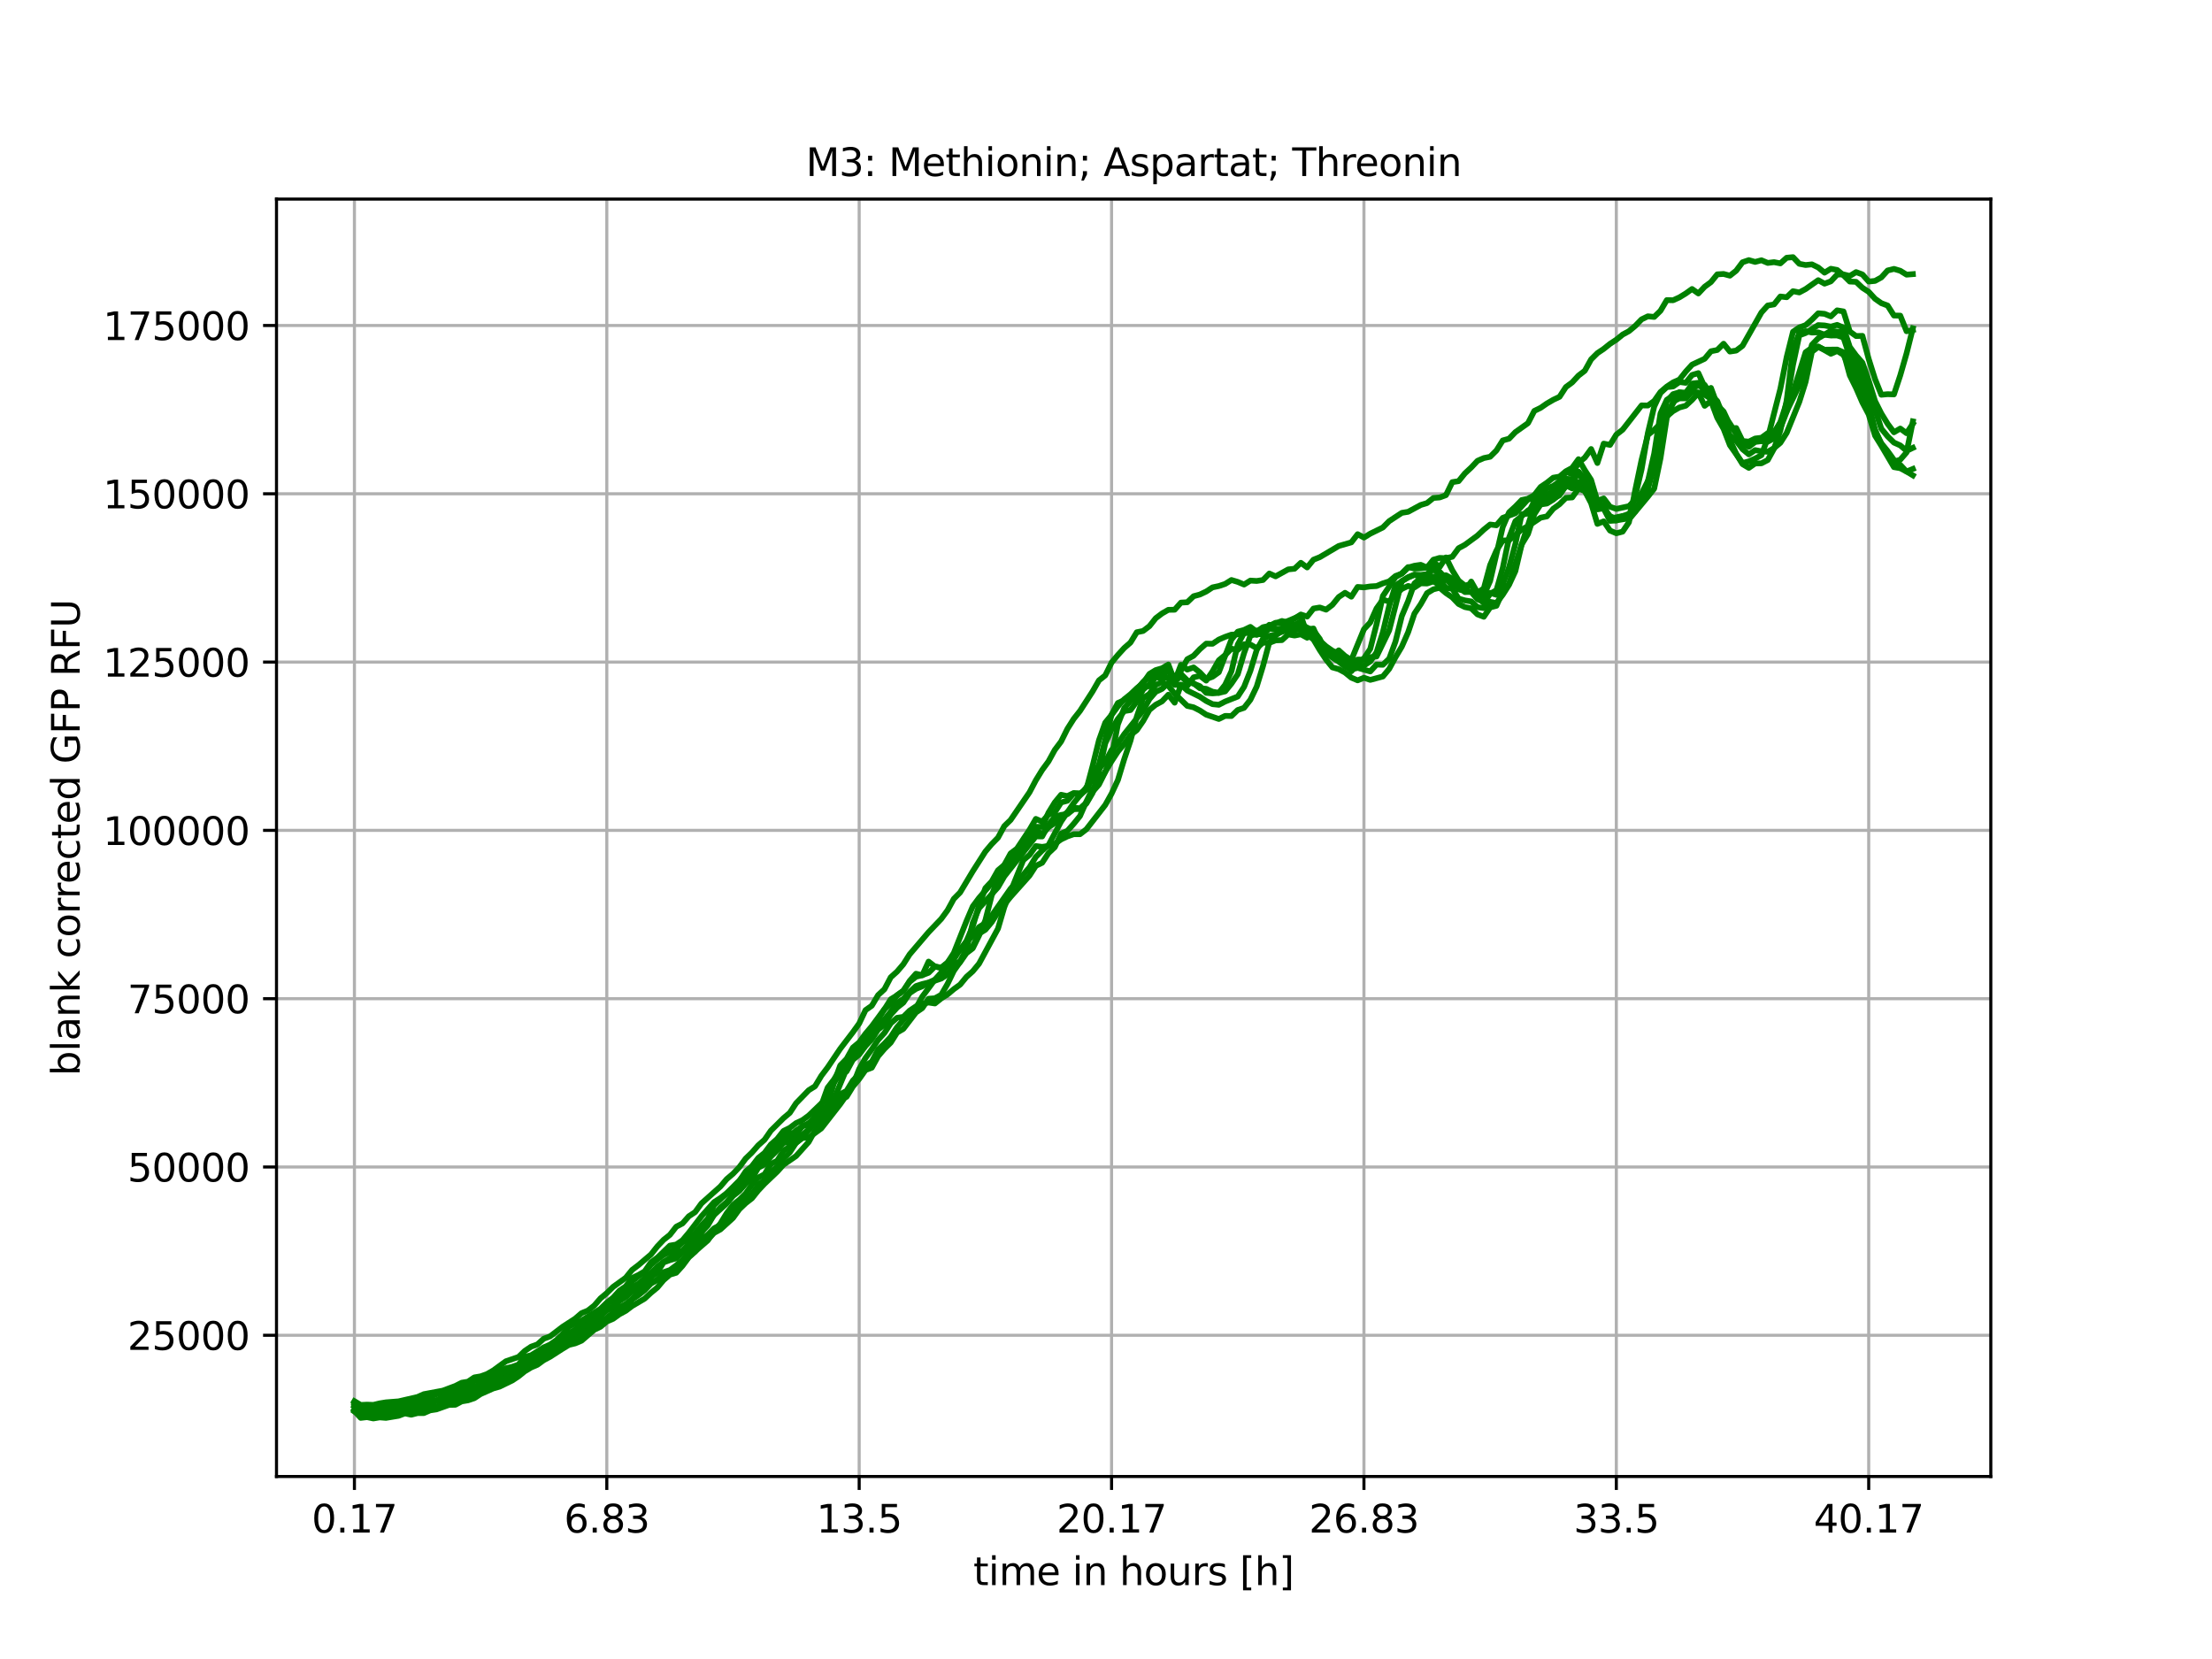 <?xml version="1.0" encoding="utf-8" standalone="no"?>
<!DOCTYPE svg PUBLIC "-//W3C//DTD SVG 1.1//EN"
  "http://www.w3.org/Graphics/SVG/1.1/DTD/svg11.dtd">
<svg xmlns:xlink="http://www.w3.org/1999/xlink" width="576pt" height="432pt" viewBox="0 0 576 432" xmlns="http://www.w3.org/2000/svg" version="1.1">
 <defs>
  <style type="text/css">*{stroke-linejoin: round; stroke-linecap: butt}</style>
 </defs>
 <g id="figure_1">
  <g id="patch_1">
   <path d="M 0 432 
L 576 432 
L 576 0 
L 0 0 
z
" style="fill: #ffffff"/>
  </g>
  <g id="axes_1">
   <g id="patch_2">
    <path d="M 72 384.48 
L 518.4 384.48 
L 518.4 51.84 
L 72 51.84 
z
" style="fill: #ffffff"/>
   </g>
   <g id="matplotlib.axis_1">
    <g id="xtick_1">
     <g id="line2d_1">
      <path d="M 92.291 384.48 
L 92.291 51.84 
" clip-path="url(#p176af4e013)" style="fill: none; stroke: #b0b0b0; stroke-width: 0.8; stroke-linecap: square"/>
     </g>
     <g id="line2d_2">
      <defs>
       <path id="mf6d33ed68d" d="M 0 0 
L 0 3.5 
" style="stroke: #000000; stroke-width: 0.8"/>
      </defs>
      <g>
       <use xlink:href="#mf6d33ed68d" x="92.291" y="384.48" style="stroke: #000000; stroke-width: 0.8"/>
      </g>
     </g>
     <g id="text_1">
      <!-- 0.17 -->
      <g transform="translate(81.158 399.078) scale(0.1 -0.1)">
       <defs>
        <path id="DejaVuSans-30" d="M 2034 4250 
Q 1547 4250 1301 3770 
Q 1056 3291 1056 2328 
Q 1056 1369 1301 889 
Q 1547 409 2034 409 
Q 2525 409 2770 889 
Q 3016 1369 3016 2328 
Q 3016 3291 2770 3770 
Q 2525 4250 2034 4250 
z
M 2034 4750 
Q 2819 4750 3233 4129 
Q 3647 3509 3647 2328 
Q 3647 1150 3233 529 
Q 2819 -91 2034 -91 
Q 1250 -91 836 529 
Q 422 1150 422 2328 
Q 422 3509 836 4129 
Q 1250 4750 2034 4750 
z
" transform="scale(0.016)"/>
        <path id="DejaVuSans-2e" d="M 684 794 
L 1344 794 
L 1344 0 
L 684 0 
L 684 794 
z
" transform="scale(0.016)"/>
        <path id="DejaVuSans-31" d="M 794 531 
L 1825 531 
L 1825 4091 
L 703 3866 
L 703 4441 
L 1819 4666 
L 2450 4666 
L 2450 531 
L 3481 531 
L 3481 0 
L 794 0 
L 794 531 
z
" transform="scale(0.016)"/>
        <path id="DejaVuSans-37" d="M 525 4666 
L 3525 4666 
L 3525 4397 
L 1831 0 
L 1172 0 
L 2766 4134 
L 525 4134 
L 525 4666 
z
" transform="scale(0.016)"/>
       </defs>
       <use xlink:href="#DejaVuSans-30"/>
       <use xlink:href="#DejaVuSans-2e" x="63.623"/>
       <use xlink:href="#DejaVuSans-31" x="95.41"/>
       <use xlink:href="#DejaVuSans-37" x="159.033"/>
      </g>
     </g>
    </g>
    <g id="xtick_2">
     <g id="line2d_3">
      <path d="M 158.01 384.48 
L 158.01 51.84 
" clip-path="url(#p176af4e013)" style="fill: none; stroke: #b0b0b0; stroke-width: 0.8; stroke-linecap: square"/>
     </g>
     <g id="line2d_4">
      <g>
       <use xlink:href="#mf6d33ed68d" x="158.01" y="384.48" style="stroke: #000000; stroke-width: 0.8"/>
      </g>
     </g>
     <g id="text_2">
      <!-- 6.83 -->
      <g transform="translate(146.878 399.078) scale(0.1 -0.1)">
       <defs>
        <path id="DejaVuSans-36" d="M 2113 2584 
Q 1688 2584 1439 2293 
Q 1191 2003 1191 1497 
Q 1191 994 1439 701 
Q 1688 409 2113 409 
Q 2538 409 2786 701 
Q 3034 994 3034 1497 
Q 3034 2003 2786 2293 
Q 2538 2584 2113 2584 
z
M 3366 4563 
L 3366 3988 
Q 3128 4100 2886 4159 
Q 2644 4219 2406 4219 
Q 1781 4219 1451 3797 
Q 1122 3375 1075 2522 
Q 1259 2794 1537 2939 
Q 1816 3084 2150 3084 
Q 2853 3084 3261 2657 
Q 3669 2231 3669 1497 
Q 3669 778 3244 343 
Q 2819 -91 2113 -91 
Q 1303 -91 875 529 
Q 447 1150 447 2328 
Q 447 3434 972 4092 
Q 1497 4750 2381 4750 
Q 2619 4750 2861 4703 
Q 3103 4656 3366 4563 
z
" transform="scale(0.016)"/>
        <path id="DejaVuSans-38" d="M 2034 2216 
Q 1584 2216 1326 1975 
Q 1069 1734 1069 1313 
Q 1069 891 1326 650 
Q 1584 409 2034 409 
Q 2484 409 2743 651 
Q 3003 894 3003 1313 
Q 3003 1734 2745 1975 
Q 2488 2216 2034 2216 
z
M 1403 2484 
Q 997 2584 770 2862 
Q 544 3141 544 3541 
Q 544 4100 942 4425 
Q 1341 4750 2034 4750 
Q 2731 4750 3128 4425 
Q 3525 4100 3525 3541 
Q 3525 3141 3298 2862 
Q 3072 2584 2669 2484 
Q 3125 2378 3379 2068 
Q 3634 1759 3634 1313 
Q 3634 634 3220 271 
Q 2806 -91 2034 -91 
Q 1263 -91 848 271 
Q 434 634 434 1313 
Q 434 1759 690 2068 
Q 947 2378 1403 2484 
z
M 1172 3481 
Q 1172 3119 1398 2916 
Q 1625 2713 2034 2713 
Q 2441 2713 2670 2916 
Q 2900 3119 2900 3481 
Q 2900 3844 2670 4047 
Q 2441 4250 2034 4250 
Q 1625 4250 1398 4047 
Q 1172 3844 1172 3481 
z
" transform="scale(0.016)"/>
        <path id="DejaVuSans-33" d="M 2597 2516 
Q 3050 2419 3304 2112 
Q 3559 1806 3559 1356 
Q 3559 666 3084 287 
Q 2609 -91 1734 -91 
Q 1441 -91 1130 -33 
Q 819 25 488 141 
L 488 750 
Q 750 597 1062 519 
Q 1375 441 1716 441 
Q 2309 441 2620 675 
Q 2931 909 2931 1356 
Q 2931 1769 2642 2001 
Q 2353 2234 1838 2234 
L 1294 2234 
L 1294 2753 
L 1863 2753 
Q 2328 2753 2575 2939 
Q 2822 3125 2822 3475 
Q 2822 3834 2567 4026 
Q 2313 4219 1838 4219 
Q 1578 4219 1281 4162 
Q 984 4106 628 3988 
L 628 4550 
Q 988 4650 1302 4700 
Q 1616 4750 1894 4750 
Q 2613 4750 3031 4423 
Q 3450 4097 3450 3541 
Q 3450 3153 3228 2886 
Q 3006 2619 2597 2516 
z
" transform="scale(0.016)"/>
       </defs>
       <use xlink:href="#DejaVuSans-36"/>
       <use xlink:href="#DejaVuSans-2e" x="63.623"/>
       <use xlink:href="#DejaVuSans-38" x="95.41"/>
       <use xlink:href="#DejaVuSans-33" x="159.033"/>
      </g>
     </g>
    </g>
    <g id="xtick_3">
     <g id="line2d_5">
      <path d="M 223.73 384.48 
L 223.73 51.84 
" clip-path="url(#p176af4e013)" style="fill: none; stroke: #b0b0b0; stroke-width: 0.8; stroke-linecap: square"/>
     </g>
     <g id="line2d_6">
      <g>
       <use xlink:href="#mf6d33ed68d" x="223.73" y="384.48" style="stroke: #000000; stroke-width: 0.8"/>
      </g>
     </g>
     <g id="text_3">
      <!-- 13.5 -->
      <g transform="translate(212.597 399.078) scale(0.1 -0.1)">
       <defs>
        <path id="DejaVuSans-35" d="M 691 4666 
L 3169 4666 
L 3169 4134 
L 1269 4134 
L 1269 2991 
Q 1406 3038 1543 3061 
Q 1681 3084 1819 3084 
Q 2600 3084 3056 2656 
Q 3513 2228 3513 1497 
Q 3513 744 3044 326 
Q 2575 -91 1722 -91 
Q 1428 -91 1123 -41 
Q 819 9 494 109 
L 494 744 
Q 775 591 1075 516 
Q 1375 441 1709 441 
Q 2250 441 2565 725 
Q 2881 1009 2881 1497 
Q 2881 1984 2565 2268 
Q 2250 2553 1709 2553 
Q 1456 2553 1204 2497 
Q 953 2441 691 2322 
L 691 4666 
z
" transform="scale(0.016)"/>
       </defs>
       <use xlink:href="#DejaVuSans-31"/>
       <use xlink:href="#DejaVuSans-33" x="63.623"/>
       <use xlink:href="#DejaVuSans-2e" x="127.246"/>
       <use xlink:href="#DejaVuSans-35" x="159.033"/>
      </g>
     </g>
    </g>
    <g id="xtick_4">
     <g id="line2d_7">
      <path d="M 289.45 384.48 
L 289.45 51.84 
" clip-path="url(#p176af4e013)" style="fill: none; stroke: #b0b0b0; stroke-width: 0.8; stroke-linecap: square"/>
     </g>
     <g id="line2d_8">
      <g>
       <use xlink:href="#mf6d33ed68d" x="289.45" y="384.48" style="stroke: #000000; stroke-width: 0.8"/>
      </g>
     </g>
     <g id="text_4">
      <!-- 20.17 -->
      <g transform="translate(275.135 399.078) scale(0.1 -0.1)">
       <defs>
        <path id="DejaVuSans-32" d="M 1228 531 
L 3431 531 
L 3431 0 
L 469 0 
L 469 531 
Q 828 903 1448 1529 
Q 2069 2156 2228 2338 
Q 2531 2678 2651 2914 
Q 2772 3150 2772 3378 
Q 2772 3750 2511 3984 
Q 2250 4219 1831 4219 
Q 1534 4219 1204 4116 
Q 875 4013 500 3803 
L 500 4441 
Q 881 4594 1212 4672 
Q 1544 4750 1819 4750 
Q 2544 4750 2975 4387 
Q 3406 4025 3406 3419 
Q 3406 3131 3298 2873 
Q 3191 2616 2906 2266 
Q 2828 2175 2409 1742 
Q 1991 1309 1228 531 
z
" transform="scale(0.016)"/>
       </defs>
       <use xlink:href="#DejaVuSans-32"/>
       <use xlink:href="#DejaVuSans-30" x="63.623"/>
       <use xlink:href="#DejaVuSans-2e" x="127.246"/>
       <use xlink:href="#DejaVuSans-31" x="159.033"/>
       <use xlink:href="#DejaVuSans-37" x="222.656"/>
      </g>
     </g>
    </g>
    <g id="xtick_5">
     <g id="line2d_9">
      <path d="M 355.169 384.48 
L 355.169 51.84 
" clip-path="url(#p176af4e013)" style="fill: none; stroke: #b0b0b0; stroke-width: 0.8; stroke-linecap: square"/>
     </g>
     <g id="line2d_10">
      <g>
       <use xlink:href="#mf6d33ed68d" x="355.169" y="384.48" style="stroke: #000000; stroke-width: 0.8"/>
      </g>
     </g>
     <g id="text_5">
      <!-- 26.83 -->
      <g transform="translate(340.855 399.078) scale(0.1 -0.1)">
       <use xlink:href="#DejaVuSans-32"/>
       <use xlink:href="#DejaVuSans-36" x="63.623"/>
       <use xlink:href="#DejaVuSans-2e" x="127.246"/>
       <use xlink:href="#DejaVuSans-38" x="159.033"/>
       <use xlink:href="#DejaVuSans-33" x="222.656"/>
      </g>
     </g>
    </g>
    <g id="xtick_6">
     <g id="line2d_11">
      <path d="M 420.889 384.48 
L 420.889 51.84 
" clip-path="url(#p176af4e013)" style="fill: none; stroke: #b0b0b0; stroke-width: 0.8; stroke-linecap: square"/>
     </g>
     <g id="line2d_12">
      <g>
       <use xlink:href="#mf6d33ed68d" x="420.889" y="384.48" style="stroke: #000000; stroke-width: 0.8"/>
      </g>
     </g>
     <g id="text_6">
      <!-- 33.5 -->
      <g transform="translate(409.756 399.078) scale(0.1 -0.1)">
       <use xlink:href="#DejaVuSans-33"/>
       <use xlink:href="#DejaVuSans-33" x="63.623"/>
       <use xlink:href="#DejaVuSans-2e" x="127.246"/>
       <use xlink:href="#DejaVuSans-35" x="159.033"/>
      </g>
     </g>
    </g>
    <g id="xtick_7">
     <g id="line2d_13">
      <path d="M 486.608 384.48 
L 486.608 51.84 
" clip-path="url(#p176af4e013)" style="fill: none; stroke: #b0b0b0; stroke-width: 0.8; stroke-linecap: square"/>
     </g>
     <g id="line2d_14">
      <g>
       <use xlink:href="#mf6d33ed68d" x="486.608" y="384.48" style="stroke: #000000; stroke-width: 0.8"/>
      </g>
     </g>
     <g id="text_7">
      <!-- 40.17 -->
      <g transform="translate(472.294 399.078) scale(0.1 -0.1)">
       <defs>
        <path id="DejaVuSans-34" d="M 2419 4116 
L 825 1625 
L 2419 1625 
L 2419 4116 
z
M 2253 4666 
L 3047 4666 
L 3047 1625 
L 3713 1625 
L 3713 1100 
L 3047 1100 
L 3047 0 
L 2419 0 
L 2419 1100 
L 313 1100 
L 313 1709 
L 2253 4666 
z
" transform="scale(0.016)"/>
       </defs>
       <use xlink:href="#DejaVuSans-34"/>
       <use xlink:href="#DejaVuSans-30" x="63.623"/>
       <use xlink:href="#DejaVuSans-2e" x="127.246"/>
       <use xlink:href="#DejaVuSans-31" x="159.033"/>
       <use xlink:href="#DejaVuSans-37" x="222.656"/>
      </g>
     </g>
    </g>
    <g id="text_8">
     <!-- time in hours [h] -->
     <g transform="translate(253.452 412.757) scale(0.1 -0.1)">
      <defs>
       <path id="DejaVuSans-74" d="M 1172 4494 
L 1172 3500 
L 2356 3500 
L 2356 3053 
L 1172 3053 
L 1172 1153 
Q 1172 725 1289 603 
Q 1406 481 1766 481 
L 2356 481 
L 2356 0 
L 1766 0 
Q 1100 0 847 248 
Q 594 497 594 1153 
L 594 3053 
L 172 3053 
L 172 3500 
L 594 3500 
L 594 4494 
L 1172 4494 
z
" transform="scale(0.016)"/>
       <path id="DejaVuSans-69" d="M 603 3500 
L 1178 3500 
L 1178 0 
L 603 0 
L 603 3500 
z
M 603 4863 
L 1178 4863 
L 1178 4134 
L 603 4134 
L 603 4863 
z
" transform="scale(0.016)"/>
       <path id="DejaVuSans-6d" d="M 3328 2828 
Q 3544 3216 3844 3400 
Q 4144 3584 4550 3584 
Q 5097 3584 5394 3201 
Q 5691 2819 5691 2113 
L 5691 0 
L 5113 0 
L 5113 2094 
Q 5113 2597 4934 2840 
Q 4756 3084 4391 3084 
Q 3944 3084 3684 2787 
Q 3425 2491 3425 1978 
L 3425 0 
L 2847 0 
L 2847 2094 
Q 2847 2600 2669 2842 
Q 2491 3084 2119 3084 
Q 1678 3084 1418 2786 
Q 1159 2488 1159 1978 
L 1159 0 
L 581 0 
L 581 3500 
L 1159 3500 
L 1159 2956 
Q 1356 3278 1631 3431 
Q 1906 3584 2284 3584 
Q 2666 3584 2933 3390 
Q 3200 3197 3328 2828 
z
" transform="scale(0.016)"/>
       <path id="DejaVuSans-65" d="M 3597 1894 
L 3597 1613 
L 953 1613 
Q 991 1019 1311 708 
Q 1631 397 2203 397 
Q 2534 397 2845 478 
Q 3156 559 3463 722 
L 3463 178 
Q 3153 47 2828 -22 
Q 2503 -91 2169 -91 
Q 1331 -91 842 396 
Q 353 884 353 1716 
Q 353 2575 817 3079 
Q 1281 3584 2069 3584 
Q 2775 3584 3186 3129 
Q 3597 2675 3597 1894 
z
M 3022 2063 
Q 3016 2534 2758 2815 
Q 2500 3097 2075 3097 
Q 1594 3097 1305 2825 
Q 1016 2553 972 2059 
L 3022 2063 
z
" transform="scale(0.016)"/>
       <path id="DejaVuSans-20" transform="scale(0.016)"/>
       <path id="DejaVuSans-6e" d="M 3513 2113 
L 3513 0 
L 2938 0 
L 2938 2094 
Q 2938 2591 2744 2837 
Q 2550 3084 2163 3084 
Q 1697 3084 1428 2787 
Q 1159 2491 1159 1978 
L 1159 0 
L 581 0 
L 581 3500 
L 1159 3500 
L 1159 2956 
Q 1366 3272 1645 3428 
Q 1925 3584 2291 3584 
Q 2894 3584 3203 3211 
Q 3513 2838 3513 2113 
z
" transform="scale(0.016)"/>
       <path id="DejaVuSans-68" d="M 3513 2113 
L 3513 0 
L 2938 0 
L 2938 2094 
Q 2938 2591 2744 2837 
Q 2550 3084 2163 3084 
Q 1697 3084 1428 2787 
Q 1159 2491 1159 1978 
L 1159 0 
L 581 0 
L 581 4863 
L 1159 4863 
L 1159 2956 
Q 1366 3272 1645 3428 
Q 1925 3584 2291 3584 
Q 2894 3584 3203 3211 
Q 3513 2838 3513 2113 
z
" transform="scale(0.016)"/>
       <path id="DejaVuSans-6f" d="M 1959 3097 
Q 1497 3097 1228 2736 
Q 959 2375 959 1747 
Q 959 1119 1226 758 
Q 1494 397 1959 397 
Q 2419 397 2687 759 
Q 2956 1122 2956 1747 
Q 2956 2369 2687 2733 
Q 2419 3097 1959 3097 
z
M 1959 3584 
Q 2709 3584 3137 3096 
Q 3566 2609 3566 1747 
Q 3566 888 3137 398 
Q 2709 -91 1959 -91 
Q 1206 -91 779 398 
Q 353 888 353 1747 
Q 353 2609 779 3096 
Q 1206 3584 1959 3584 
z
" transform="scale(0.016)"/>
       <path id="DejaVuSans-75" d="M 544 1381 
L 544 3500 
L 1119 3500 
L 1119 1403 
Q 1119 906 1312 657 
Q 1506 409 1894 409 
Q 2359 409 2629 706 
Q 2900 1003 2900 1516 
L 2900 3500 
L 3475 3500 
L 3475 0 
L 2900 0 
L 2900 538 
Q 2691 219 2414 64 
Q 2138 -91 1772 -91 
Q 1169 -91 856 284 
Q 544 659 544 1381 
z
M 1991 3584 
L 1991 3584 
z
" transform="scale(0.016)"/>
       <path id="DejaVuSans-72" d="M 2631 2963 
Q 2534 3019 2420 3045 
Q 2306 3072 2169 3072 
Q 1681 3072 1420 2755 
Q 1159 2438 1159 1844 
L 1159 0 
L 581 0 
L 581 3500 
L 1159 3500 
L 1159 2956 
Q 1341 3275 1631 3429 
Q 1922 3584 2338 3584 
Q 2397 3584 2469 3576 
Q 2541 3569 2628 3553 
L 2631 2963 
z
" transform="scale(0.016)"/>
       <path id="DejaVuSans-73" d="M 2834 3397 
L 2834 2853 
Q 2591 2978 2328 3040 
Q 2066 3103 1784 3103 
Q 1356 3103 1142 2972 
Q 928 2841 928 2578 
Q 928 2378 1081 2264 
Q 1234 2150 1697 2047 
L 1894 2003 
Q 2506 1872 2764 1633 
Q 3022 1394 3022 966 
Q 3022 478 2636 193 
Q 2250 -91 1575 -91 
Q 1294 -91 989 -36 
Q 684 19 347 128 
L 347 722 
Q 666 556 975 473 
Q 1284 391 1588 391 
Q 1994 391 2212 530 
Q 2431 669 2431 922 
Q 2431 1156 2273 1281 
Q 2116 1406 1581 1522 
L 1381 1569 
Q 847 1681 609 1914 
Q 372 2147 372 2553 
Q 372 3047 722 3315 
Q 1072 3584 1716 3584 
Q 2034 3584 2315 3537 
Q 2597 3491 2834 3397 
z
" transform="scale(0.016)"/>
       <path id="DejaVuSans-5b" d="M 550 4863 
L 1875 4863 
L 1875 4416 
L 1125 4416 
L 1125 -397 
L 1875 -397 
L 1875 -844 
L 550 -844 
L 550 4863 
z
" transform="scale(0.016)"/>
       <path id="DejaVuSans-5d" d="M 1947 4863 
L 1947 -844 
L 622 -844 
L 622 -397 
L 1369 -397 
L 1369 4416 
L 622 4416 
L 622 4863 
L 1947 4863 
z
" transform="scale(0.016)"/>
      </defs>
      <use xlink:href="#DejaVuSans-74"/>
      <use xlink:href="#DejaVuSans-69" x="39.209"/>
      <use xlink:href="#DejaVuSans-6d" x="66.992"/>
      <use xlink:href="#DejaVuSans-65" x="164.404"/>
      <use xlink:href="#DejaVuSans-20" x="225.928"/>
      <use xlink:href="#DejaVuSans-69" x="257.715"/>
      <use xlink:href="#DejaVuSans-6e" x="285.498"/>
      <use xlink:href="#DejaVuSans-20" x="348.877"/>
      <use xlink:href="#DejaVuSans-68" x="380.664"/>
      <use xlink:href="#DejaVuSans-6f" x="444.043"/>
      <use xlink:href="#DejaVuSans-75" x="505.225"/>
      <use xlink:href="#DejaVuSans-72" x="568.604"/>
      <use xlink:href="#DejaVuSans-73" x="609.717"/>
      <use xlink:href="#DejaVuSans-20" x="661.816"/>
      <use xlink:href="#DejaVuSans-5b" x="693.604"/>
      <use xlink:href="#DejaVuSans-68" x="732.617"/>
      <use xlink:href="#DejaVuSans-5d" x="795.996"/>
     </g>
    </g>
   </g>
   <g id="matplotlib.axis_2">
    <g id="ytick_1">
     <g id="line2d_15">
      <path d="M 72 347.703 
L 518.4 347.703 
" clip-path="url(#p176af4e013)" style="fill: none; stroke: #b0b0b0; stroke-width: 0.8; stroke-linecap: square"/>
     </g>
     <g id="line2d_16">
      <defs>
       <path id="m1c11a9090c" d="M 0 0 
L -3.5 0 
" style="stroke: #000000; stroke-width: 0.8"/>
      </defs>
      <g>
       <use xlink:href="#m1c11a9090c" x="72" y="347.703" style="stroke: #000000; stroke-width: 0.8"/>
      </g>
     </g>
     <g id="text_9">
      <!-- 25000 -->
      <g transform="translate(33.188 351.503) scale(0.1 -0.1)">
       <use xlink:href="#DejaVuSans-32"/>
       <use xlink:href="#DejaVuSans-35" x="63.623"/>
       <use xlink:href="#DejaVuSans-30" x="127.246"/>
       <use xlink:href="#DejaVuSans-30" x="190.869"/>
       <use xlink:href="#DejaVuSans-30" x="254.492"/>
      </g>
     </g>
    </g>
    <g id="ytick_2">
     <g id="line2d_17">
      <path d="M 72 303.878 
L 518.4 303.878 
" clip-path="url(#p176af4e013)" style="fill: none; stroke: #b0b0b0; stroke-width: 0.8; stroke-linecap: square"/>
     </g>
     <g id="line2d_18">
      <g>
       <use xlink:href="#m1c11a9090c" x="72" y="303.878" style="stroke: #000000; stroke-width: 0.8"/>
      </g>
     </g>
     <g id="text_10">
      <!-- 50000 -->
      <g transform="translate(33.188 307.677) scale(0.1 -0.1)">
       <use xlink:href="#DejaVuSans-35"/>
       <use xlink:href="#DejaVuSans-30" x="63.623"/>
       <use xlink:href="#DejaVuSans-30" x="127.246"/>
       <use xlink:href="#DejaVuSans-30" x="190.869"/>
       <use xlink:href="#DejaVuSans-30" x="254.492"/>
      </g>
     </g>
    </g>
    <g id="ytick_3">
     <g id="line2d_19">
      <path d="M 72 260.053 
L 518.4 260.053 
" clip-path="url(#p176af4e013)" style="fill: none; stroke: #b0b0b0; stroke-width: 0.8; stroke-linecap: square"/>
     </g>
     <g id="line2d_20">
      <g>
       <use xlink:href="#m1c11a9090c" x="72" y="260.053" style="stroke: #000000; stroke-width: 0.8"/>
      </g>
     </g>
     <g id="text_11">
      <!-- 75000 -->
      <g transform="translate(33.188 263.852) scale(0.1 -0.1)">
       <use xlink:href="#DejaVuSans-37"/>
       <use xlink:href="#DejaVuSans-35" x="63.623"/>
       <use xlink:href="#DejaVuSans-30" x="127.246"/>
       <use xlink:href="#DejaVuSans-30" x="190.869"/>
       <use xlink:href="#DejaVuSans-30" x="254.492"/>
      </g>
     </g>
    </g>
    <g id="ytick_4">
     <g id="line2d_21">
      <path d="M 72 216.227 
L 518.4 216.227 
" clip-path="url(#p176af4e013)" style="fill: none; stroke: #b0b0b0; stroke-width: 0.8; stroke-linecap: square"/>
     </g>
     <g id="line2d_22">
      <g>
       <use xlink:href="#m1c11a9090c" x="72" y="216.227" style="stroke: #000000; stroke-width: 0.8"/>
      </g>
     </g>
     <g id="text_12">
      <!-- 100000 -->
      <g transform="translate(26.825 220.027) scale(0.1 -0.1)">
       <use xlink:href="#DejaVuSans-31"/>
       <use xlink:href="#DejaVuSans-30" x="63.623"/>
       <use xlink:href="#DejaVuSans-30" x="127.246"/>
       <use xlink:href="#DejaVuSans-30" x="190.869"/>
       <use xlink:href="#DejaVuSans-30" x="254.492"/>
       <use xlink:href="#DejaVuSans-30" x="318.115"/>
      </g>
     </g>
    </g>
    <g id="ytick_5">
     <g id="line2d_23">
      <path d="M 72 172.402 
L 518.4 172.402 
" clip-path="url(#p176af4e013)" style="fill: none; stroke: #b0b0b0; stroke-width: 0.8; stroke-linecap: square"/>
     </g>
     <g id="line2d_24">
      <g>
       <use xlink:href="#m1c11a9090c" x="72" y="172.402" style="stroke: #000000; stroke-width: 0.8"/>
      </g>
     </g>
     <g id="text_13">
      <!-- 125000 -->
      <g transform="translate(26.825 176.201) scale(0.1 -0.1)">
       <use xlink:href="#DejaVuSans-31"/>
       <use xlink:href="#DejaVuSans-32" x="63.623"/>
       <use xlink:href="#DejaVuSans-35" x="127.246"/>
       <use xlink:href="#DejaVuSans-30" x="190.869"/>
       <use xlink:href="#DejaVuSans-30" x="254.492"/>
       <use xlink:href="#DejaVuSans-30" x="318.115"/>
      </g>
     </g>
    </g>
    <g id="ytick_6">
     <g id="line2d_25">
      <path d="M 72 128.577 
L 518.4 128.577 
" clip-path="url(#p176af4e013)" style="fill: none; stroke: #b0b0b0; stroke-width: 0.8; stroke-linecap: square"/>
     </g>
     <g id="line2d_26">
      <g>
       <use xlink:href="#m1c11a9090c" x="72" y="128.577" style="stroke: #000000; stroke-width: 0.8"/>
      </g>
     </g>
     <g id="text_14">
      <!-- 150000 -->
      <g transform="translate(26.825 132.376) scale(0.1 -0.1)">
       <use xlink:href="#DejaVuSans-31"/>
       <use xlink:href="#DejaVuSans-35" x="63.623"/>
       <use xlink:href="#DejaVuSans-30" x="127.246"/>
       <use xlink:href="#DejaVuSans-30" x="190.869"/>
       <use xlink:href="#DejaVuSans-30" x="254.492"/>
       <use xlink:href="#DejaVuSans-30" x="318.115"/>
      </g>
     </g>
    </g>
    <g id="ytick_7">
     <g id="line2d_27">
      <path d="M 72 84.751 
L 518.4 84.751 
" clip-path="url(#p176af4e013)" style="fill: none; stroke: #b0b0b0; stroke-width: 0.8; stroke-linecap: square"/>
     </g>
     <g id="line2d_28">
      <g>
       <use xlink:href="#m1c11a9090c" x="72" y="84.751" style="stroke: #000000; stroke-width: 0.8"/>
      </g>
     </g>
     <g id="text_15">
      <!-- 175000 -->
      <g transform="translate(26.825 88.551) scale(0.1 -0.1)">
       <use xlink:href="#DejaVuSans-31"/>
       <use xlink:href="#DejaVuSans-37" x="63.623"/>
       <use xlink:href="#DejaVuSans-35" x="127.246"/>
       <use xlink:href="#DejaVuSans-30" x="190.869"/>
       <use xlink:href="#DejaVuSans-30" x="254.492"/>
       <use xlink:href="#DejaVuSans-30" x="318.115"/>
      </g>
     </g>
    </g>
    <g id="text_16">
     <!-- blank corrected GFP RFU -->
     <g transform="translate(20.745 280.149) rotate(-90) scale(0.1 -0.1)">
      <defs>
       <path id="DejaVuSans-62" d="M 3116 1747 
Q 3116 2381 2855 2742 
Q 2594 3103 2138 3103 
Q 1681 3103 1420 2742 
Q 1159 2381 1159 1747 
Q 1159 1113 1420 752 
Q 1681 391 2138 391 
Q 2594 391 2855 752 
Q 3116 1113 3116 1747 
z
M 1159 2969 
Q 1341 3281 1617 3432 
Q 1894 3584 2278 3584 
Q 2916 3584 3314 3078 
Q 3713 2572 3713 1747 
Q 3713 922 3314 415 
Q 2916 -91 2278 -91 
Q 1894 -91 1617 61 
Q 1341 213 1159 525 
L 1159 0 
L 581 0 
L 581 4863 
L 1159 4863 
L 1159 2969 
z
" transform="scale(0.016)"/>
       <path id="DejaVuSans-6c" d="M 603 4863 
L 1178 4863 
L 1178 0 
L 603 0 
L 603 4863 
z
" transform="scale(0.016)"/>
       <path id="DejaVuSans-61" d="M 2194 1759 
Q 1497 1759 1228 1600 
Q 959 1441 959 1056 
Q 959 750 1161 570 
Q 1363 391 1709 391 
Q 2188 391 2477 730 
Q 2766 1069 2766 1631 
L 2766 1759 
L 2194 1759 
z
M 3341 1997 
L 3341 0 
L 2766 0 
L 2766 531 
Q 2569 213 2275 61 
Q 1981 -91 1556 -91 
Q 1019 -91 701 211 
Q 384 513 384 1019 
Q 384 1609 779 1909 
Q 1175 2209 1959 2209 
L 2766 2209 
L 2766 2266 
Q 2766 2663 2505 2880 
Q 2244 3097 1772 3097 
Q 1472 3097 1187 3025 
Q 903 2953 641 2809 
L 641 3341 
Q 956 3463 1253 3523 
Q 1550 3584 1831 3584 
Q 2591 3584 2966 3190 
Q 3341 2797 3341 1997 
z
" transform="scale(0.016)"/>
       <path id="DejaVuSans-6b" d="M 581 4863 
L 1159 4863 
L 1159 1991 
L 2875 3500 
L 3609 3500 
L 1753 1863 
L 3688 0 
L 2938 0 
L 1159 1709 
L 1159 0 
L 581 0 
L 581 4863 
z
" transform="scale(0.016)"/>
       <path id="DejaVuSans-63" d="M 3122 3366 
L 3122 2828 
Q 2878 2963 2633 3030 
Q 2388 3097 2138 3097 
Q 1578 3097 1268 2742 
Q 959 2388 959 1747 
Q 959 1106 1268 751 
Q 1578 397 2138 397 
Q 2388 397 2633 464 
Q 2878 531 3122 666 
L 3122 134 
Q 2881 22 2623 -34 
Q 2366 -91 2075 -91 
Q 1284 -91 818 406 
Q 353 903 353 1747 
Q 353 2603 823 3093 
Q 1294 3584 2113 3584 
Q 2378 3584 2631 3529 
Q 2884 3475 3122 3366 
z
" transform="scale(0.016)"/>
       <path id="DejaVuSans-64" d="M 2906 2969 
L 2906 4863 
L 3481 4863 
L 3481 0 
L 2906 0 
L 2906 525 
Q 2725 213 2448 61 
Q 2172 -91 1784 -91 
Q 1150 -91 751 415 
Q 353 922 353 1747 
Q 353 2572 751 3078 
Q 1150 3584 1784 3584 
Q 2172 3584 2448 3432 
Q 2725 3281 2906 2969 
z
M 947 1747 
Q 947 1113 1208 752 
Q 1469 391 1925 391 
Q 2381 391 2643 752 
Q 2906 1113 2906 1747 
Q 2906 2381 2643 2742 
Q 2381 3103 1925 3103 
Q 1469 3103 1208 2742 
Q 947 2381 947 1747 
z
" transform="scale(0.016)"/>
       <path id="DejaVuSans-47" d="M 3809 666 
L 3809 1919 
L 2778 1919 
L 2778 2438 
L 4434 2438 
L 4434 434 
Q 4069 175 3628 42 
Q 3188 -91 2688 -91 
Q 1594 -91 976 548 
Q 359 1188 359 2328 
Q 359 3472 976 4111 
Q 1594 4750 2688 4750 
Q 3144 4750 3555 4637 
Q 3966 4525 4313 4306 
L 4313 3634 
Q 3963 3931 3569 4081 
Q 3175 4231 2741 4231 
Q 1884 4231 1454 3753 
Q 1025 3275 1025 2328 
Q 1025 1384 1454 906 
Q 1884 428 2741 428 
Q 3075 428 3337 486 
Q 3600 544 3809 666 
z
" transform="scale(0.016)"/>
       <path id="DejaVuSans-46" d="M 628 4666 
L 3309 4666 
L 3309 4134 
L 1259 4134 
L 1259 2759 
L 3109 2759 
L 3109 2228 
L 1259 2228 
L 1259 0 
L 628 0 
L 628 4666 
z
" transform="scale(0.016)"/>
       <path id="DejaVuSans-50" d="M 1259 4147 
L 1259 2394 
L 2053 2394 
Q 2494 2394 2734 2622 
Q 2975 2850 2975 3272 
Q 2975 3691 2734 3919 
Q 2494 4147 2053 4147 
L 1259 4147 
z
M 628 4666 
L 2053 4666 
Q 2838 4666 3239 4311 
Q 3641 3956 3641 3272 
Q 3641 2581 3239 2228 
Q 2838 1875 2053 1875 
L 1259 1875 
L 1259 0 
L 628 0 
L 628 4666 
z
" transform="scale(0.016)"/>
       <path id="DejaVuSans-52" d="M 2841 2188 
Q 3044 2119 3236 1894 
Q 3428 1669 3622 1275 
L 4263 0 
L 3584 0 
L 2988 1197 
Q 2756 1666 2539 1819 
Q 2322 1972 1947 1972 
L 1259 1972 
L 1259 0 
L 628 0 
L 628 4666 
L 2053 4666 
Q 2853 4666 3247 4331 
Q 3641 3997 3641 3322 
Q 3641 2881 3436 2590 
Q 3231 2300 2841 2188 
z
M 1259 4147 
L 1259 2491 
L 2053 2491 
Q 2509 2491 2742 2702 
Q 2975 2913 2975 3322 
Q 2975 3731 2742 3939 
Q 2509 4147 2053 4147 
L 1259 4147 
z
" transform="scale(0.016)"/>
       <path id="DejaVuSans-55" d="M 556 4666 
L 1191 4666 
L 1191 1831 
Q 1191 1081 1462 751 
Q 1734 422 2344 422 
Q 2950 422 3222 751 
Q 3494 1081 3494 1831 
L 3494 4666 
L 4128 4666 
L 4128 1753 
Q 4128 841 3676 375 
Q 3225 -91 2344 -91 
Q 1459 -91 1007 375 
Q 556 841 556 1753 
L 556 4666 
z
" transform="scale(0.016)"/>
      </defs>
      <use xlink:href="#DejaVuSans-62"/>
      <use xlink:href="#DejaVuSans-6c" x="63.477"/>
      <use xlink:href="#DejaVuSans-61" x="91.26"/>
      <use xlink:href="#DejaVuSans-6e" x="152.539"/>
      <use xlink:href="#DejaVuSans-6b" x="215.918"/>
      <use xlink:href="#DejaVuSans-20" x="273.828"/>
      <use xlink:href="#DejaVuSans-63" x="305.615"/>
      <use xlink:href="#DejaVuSans-6f" x="360.596"/>
      <use xlink:href="#DejaVuSans-72" x="421.777"/>
      <use xlink:href="#DejaVuSans-72" x="461.141"/>
      <use xlink:href="#DejaVuSans-65" x="500.004"/>
      <use xlink:href="#DejaVuSans-63" x="561.527"/>
      <use xlink:href="#DejaVuSans-74" x="616.508"/>
      <use xlink:href="#DejaVuSans-65" x="655.717"/>
      <use xlink:href="#DejaVuSans-64" x="717.24"/>
      <use xlink:href="#DejaVuSans-20" x="780.717"/>
      <use xlink:href="#DejaVuSans-47" x="812.504"/>
      <use xlink:href="#DejaVuSans-46" x="889.994"/>
      <use xlink:href="#DejaVuSans-50" x="947.514"/>
      <use xlink:href="#DejaVuSans-20" x="1007.816"/>
      <use xlink:href="#DejaVuSans-52" x="1039.604"/>
      <use xlink:href="#DejaVuSans-46" x="1109.086"/>
      <use xlink:href="#DejaVuSans-55" x="1166.605"/>
     </g>
    </g>
   </g>
   <g id="line2d_29">
    <path d="M 92.291 364.867 
L 93.934 365.847 
L 95.577 365.77 
L 97.22 365.828 
L 98.863 365.433 
L 100.506 365.167 
L 103.792 364.909 
L 108.721 363.773 
L 110.364 363.04 
L 115.293 362.122 
L 118.579 360.898 
L 120.222 360.057 
L 121.865 359.787 
L 123.508 358.677 
L 125.151 358.398 
L 126.794 357.815 
L 128.437 356.868 
L 131.723 354.477 
L 135.009 353.351 
L 136.652 351.777 
L 138.295 350.673 
L 139.938 350.08 
L 141.581 348.599 
L 143.224 347.998 
L 146.51 345.486 
L 149.796 343.356 
L 151.438 341.943 
L 153.081 341.271 
L 154.724 339.978 
L 156.367 338.092 
L 158.01 336.715 
L 159.653 335.103 
L 162.939 332.727 
L 164.582 330.697 
L 166.225 329.451 
L 169.511 326.664 
L 171.154 324.583 
L 172.797 322.849 
L 174.44 321.548 
L 176.083 319.438 
L 177.726 318.579 
L 179.369 316.714 
L 181.012 315.628 
L 182.655 313.371 
L 187.584 308.972 
L 189.227 307.047 
L 190.87 305.647 
L 192.513 303.932 
L 194.156 301.706 
L 195.799 300.119 
L 197.442 298.239 
L 199.085 296.791 
L 200.728 294.426 
L 204.014 291.169 
L 205.657 289.785 
L 207.3 287.282 
L 210.586 283.892 
L 212.229 282.865 
L 213.872 280.135 
L 215.515 277.967 
L 218.801 273.088 
L 222.087 268.795 
L 223.73 266.511 
L 225.373 263.042 
L 227.016 261.885 
L 228.659 259.118 
L 230.302 257.602 
L 231.945 254.48 
L 233.588 253.009 
L 235.231 251.086 
L 236.874 248.504 
L 241.803 242.729 
L 245.089 239.286 
L 246.732 237.039 
L 248.375 234.048 
L 250.018 232.383 
L 253.304 226.887 
L 256.59 221.746 
L 258.233 219.796 
L 259.876 218.126 
L 261.519 215.111 
L 263.162 213.512 
L 268.091 206.298 
L 269.734 203.18 
L 271.377 200.505 
L 273.02 198.269 
L 274.663 195.282 
L 276.306 193.093 
L 277.949 189.794 
L 279.592 187.196 
L 281.235 185.12 
L 284.521 180.031 
L 286.164 177.174 
L 287.807 175.875 
L 289.45 172.533 
L 291.093 170.554 
L 292.736 168.75 
L 294.379 167.309 
L 296.021 164.631 
L 297.664 164.301 
L 299.307 163.055 
L 300.95 160.983 
L 302.593 159.743 
L 304.236 158.795 
L 305.879 158.769 
L 307.522 156.916 
L 309.165 156.825 
L 310.808 155.254 
L 312.451 154.807 
L 314.094 154.03 
L 315.737 152.954 
L 317.38 152.602 
L 319.023 152.057 
L 320.666 151.033 
L 322.309 151.527 
L 323.952 152.213 
L 325.595 151.185 
L 327.238 151.282 
L 328.881 151.033 
L 330.524 149.341 
L 332.167 150.081 
L 335.453 148.265 
L 337.096 148.1 
L 338.739 146.55 
L 340.382 147.763 
L 342.025 145.746 
L 343.668 145.087 
L 348.597 142.175 
L 351.883 141.232 
L 353.526 139.105 
L 355.169 139.978 
L 356.812 138.969 
L 360.098 137.352 
L 361.741 135.699 
L 365.027 133.545 
L 366.67 133.275 
L 369.956 131.497 
L 371.599 130.998 
L 373.242 129.672 
L 374.885 129.536 
L 376.528 128.929 
L 378.171 125.551 
L 379.814 125.29 
L 381.457 123.27 
L 383.1 121.735 
L 384.743 119.992 
L 386.386 119.279 
L 388.029 118.94 
L 389.672 117.301 
L 391.315 114.689 
L 392.958 114.234 
L 394.601 112.526 
L 397.887 110.186 
L 399.53 107.004 
L 401.173 106.198 
L 402.816 105.063 
L 404.459 104.108 
L 406.102 103.328 
L 407.745 100.798 
L 409.388 99.582 
L 411.031 97.81 
L 412.674 96.547 
L 414.317 93.587 
L 415.96 91.956 
L 417.603 90.847 
L 419.246 89.534 
L 420.889 88.461 
L 422.532 87.125 
L 424.175 86.229 
L 425.818 84.865 
L 427.461 83.165 
L 429.104 82.364 
L 430.747 82.529 
L 432.39 80.923 
L 434.033 78.144 
L 435.676 78.183 
L 437.319 77.433 
L 438.962 76.428 
L 440.604 75.252 
L 442.247 76.418 
L 443.89 74.67 
L 445.533 73.46 
L 447.176 71.437 
L 448.819 71.339 
L 450.462 71.781 
L 452.105 70.487 
L 453.748 68.294 
L 455.391 67.737 
L 457.034 68.205 
L 458.677 67.773 
L 460.32 68.466 
L 461.963 68.262 
L 463.606 68.583 
L 465.249 67.116 
L 466.892 66.96 
L 468.535 68.692 
L 470.178 69.011 
L 471.821 68.839 
L 473.464 69.649 
L 475.107 70.995 
L 476.75 69.986 
L 478.393 70.296 
L 480.036 71.674 
L 481.679 73.316 
L 483.322 73.388 
L 484.965 74.934 
L 486.608 75.993 
L 488.251 77.787 
L 489.894 78.949 
L 491.537 79.568 
L 493.18 82.164 
L 494.823 82.188 
L 496.466 86.252 
L 498.109 85.922 
L 498.109 85.922 
" clip-path="url(#p176af4e013)" style="fill: none; stroke: #008000; stroke-width: 1.5; stroke-linecap: square"/>
   </g>
   <g id="line2d_30">
    <path d="M 92.291 366.972 
L 93.934 368.121 
L 95.577 368.247 
L 97.22 368.222 
L 98.863 368.501 
L 103.792 368.221 
L 108.721 367.298 
L 112.007 366.468 
L 113.65 366.29 
L 115.293 365.521 
L 116.936 365.221 
L 118.579 364.509 
L 121.865 363.827 
L 125.151 362.406 
L 131.723 359.461 
L 133.366 358.418 
L 135.009 357.538 
L 136.652 356.865 
L 138.295 355.716 
L 141.581 353.935 
L 143.224 352.719 
L 144.867 351.995 
L 146.51 350.825 
L 148.153 350.005 
L 153.081 346.127 
L 154.724 345.06 
L 156.367 344.248 
L 158.01 343.166 
L 161.296 340.448 
L 162.939 339.568 
L 164.582 338.27 
L 166.225 336.47 
L 167.868 335.634 
L 169.511 334.128 
L 171.154 333.267 
L 172.797 331.973 
L 174.44 331.132 
L 176.083 330.054 
L 177.726 329.148 
L 179.369 327.268 
L 184.298 323.012 
L 185.941 320.642 
L 187.584 318.612 
L 189.227 315.925 
L 190.87 313.747 
L 192.513 312.433 
L 194.156 310.802 
L 195.799 308.506 
L 197.442 306.632 
L 199.085 305.785 
L 200.728 303.094 
L 202.371 302.267 
L 204.014 299.667 
L 205.657 298.537 
L 207.3 297.597 
L 208.943 296.308 
L 210.586 296.247 
L 213.872 293.816 
L 217.158 289.6 
L 218.801 287.496 
L 220.444 285.165 
L 222.087 282.537 
L 223.73 278.356 
L 225.373 275.5 
L 227.016 273.241 
L 228.659 270.779 
L 230.302 268.975 
L 231.945 266.476 
L 233.588 265.042 
L 235.231 264.793 
L 236.874 263.166 
L 238.517 262.06 
L 240.16 261.371 
L 241.803 261.052 
L 243.446 261.303 
L 245.089 259.991 
L 246.732 258.952 
L 248.375 257.567 
L 250.018 256.384 
L 251.661 254.383 
L 253.304 252.927 
L 254.947 250.926 
L 259.876 241.809 
L 261.519 236.215 
L 266.448 224.004 
L 268.091 222.603 
L 269.734 220.31 
L 271.377 220.527 
L 273.02 220.279 
L 274.663 219.733 
L 276.306 218.585 
L 277.949 217.791 
L 279.592 217.223 
L 281.235 217.22 
L 282.878 215.949 
L 287.807 209.61 
L 289.45 206.666 
L 291.093 203.138 
L 292.736 197.714 
L 294.379 192.87 
L 296.021 186.614 
L 297.664 181.795 
L 299.307 180.701 
L 300.95 178.343 
L 302.593 177.636 
L 304.236 178.571 
L 305.879 180.634 
L 309.165 183.816 
L 310.808 184.184 
L 312.451 185.024 
L 314.094 186.093 
L 317.38 187.22 
L 319.023 186.414 
L 320.666 186.452 
L 322.309 184.878 
L 323.952 184.322 
L 325.595 182.224 
L 327.238 178.786 
L 328.881 173.438 
L 330.524 167.271 
L 332.167 165.5 
L 333.81 164.151 
L 335.453 163.607 
L 337.096 163.83 
L 338.739 163.626 
L 340.382 165.215 
L 342.025 166.522 
L 343.668 169.28 
L 345.311 171.762 
L 346.954 173.787 
L 348.597 174.243 
L 350.24 175.124 
L 351.883 176.464 
L 353.526 177.161 
L 355.169 176.486 
L 356.812 177.04 
L 360.098 176.157 
L 361.741 174.18 
L 363.384 171.136 
L 365.027 168.377 
L 366.67 164.655 
L 368.313 159.786 
L 369.956 157.335 
L 371.599 154.449 
L 373.242 153.466 
L 374.885 153.042 
L 376.528 154.43 
L 378.171 155.557 
L 379.814 157.273 
L 381.457 158.083 
L 383.1 158.406 
L 384.743 159.989 
L 386.386 160.606 
L 388.029 158.178 
L 389.672 157.747 
L 391.315 153.995 
L 392.958 151.979 
L 396.244 141.758 
L 397.887 139.047 
L 399.53 133.901 
L 401.173 131.353 
L 402.816 131.115 
L 404.459 130.111 
L 406.102 128.701 
L 407.745 126.643 
L 409.388 126.752 
L 411.031 125.519 
L 412.674 127.879 
L 414.317 129.772 
L 415.96 132.486 
L 417.603 132.461 
L 419.246 135.643 
L 420.889 135.505 
L 422.532 134.4 
L 425.818 133.196 
L 427.461 129.933 
L 429.104 127.281 
L 430.747 121.573 
L 432.39 115.233 
L 434.033 107.912 
L 437.319 102.155 
L 438.962 102.629 
L 440.604 101.007 
L 442.247 100.418 
L 443.89 100.234 
L 445.533 102.886 
L 447.176 104.439 
L 448.819 108.57 
L 450.462 111.632 
L 452.105 111.457 
L 453.748 114.838 
L 455.391 115.008 
L 457.034 114.191 
L 458.677 113.99 
L 460.32 112.794 
L 461.963 112.572 
L 463.606 110.089 
L 465.249 107.113 
L 468.535 100.306 
L 470.178 95.751 
L 471.821 89.779 
L 473.464 88.072 
L 476.75 86.157 
L 480.036 86.555 
L 481.679 91.35 
L 483.322 94.081 
L 486.608 101.17 
L 488.251 106.657 
L 489.894 111.636 
L 491.537 113.627 
L 493.18 115.245 
L 494.823 115.985 
L 496.466 117.396 
L 498.109 116.618 
L 498.109 116.618 
" clip-path="url(#p176af4e013)" style="fill: none; stroke: #008000; stroke-width: 1.5; stroke-linecap: square"/>
   </g>
   <g id="line2d_31">
    <path d="M 92.291 366.148 
L 93.934 366.908 
L 95.577 366.818 
L 97.22 367.197 
L 98.863 367.423 
L 100.506 367.358 
L 102.149 367.037 
L 103.792 366.895 
L 105.435 366.587 
L 107.078 366.485 
L 108.721 365.973 
L 110.364 365.875 
L 112.007 365.149 
L 113.65 364.58 
L 115.293 364.392 
L 116.936 364.031 
L 121.865 362.523 
L 123.508 361.741 
L 125.151 361.335 
L 126.794 360.665 
L 128.437 359.597 
L 130.08 359.065 
L 133.366 357.438 
L 135.009 356.668 
L 136.652 355.52 
L 143.224 352.093 
L 146.51 349.775 
L 148.153 348.291 
L 151.438 346.024 
L 153.081 345.112 
L 156.367 342.755 
L 158.01 341.04 
L 159.653 340.193 
L 161.296 338.516 
L 162.939 337.033 
L 164.582 335.238 
L 166.225 334.27 
L 169.511 331.491 
L 171.154 329.858 
L 172.797 328.559 
L 174.44 327.61 
L 176.083 326.28 
L 177.726 325.605 
L 182.655 320.852 
L 184.298 319.119 
L 185.941 316.303 
L 187.584 314.449 
L 189.227 313.032 
L 192.513 308.918 
L 194.156 307.416 
L 195.799 305.587 
L 197.442 303.215 
L 199.085 302.037 
L 202.371 298.142 
L 204.014 296.379 
L 205.657 295.902 
L 207.3 294.373 
L 208.943 293.323 
L 210.586 292.445 
L 212.229 291.002 
L 213.872 290.229 
L 215.515 287.72 
L 217.158 286.216 
L 220.444 278.352 
L 222.087 275.067 
L 223.73 273.239 
L 225.373 271.102 
L 227.016 269.242 
L 228.659 267.135 
L 230.302 265.478 
L 231.945 263.438 
L 233.588 261.183 
L 235.231 260.105 
L 236.874 258.282 
L 238.517 256.769 
L 240.16 256.242 
L 241.803 255.845 
L 243.446 255.127 
L 245.089 254.669 
L 248.375 252.157 
L 250.018 250.523 
L 251.661 248.197 
L 253.304 246.938 
L 254.947 243.604 
L 256.59 239.639 
L 258.233 233.174 
L 259.876 228.723 
L 261.519 226.46 
L 263.162 224.393 
L 264.805 222.72 
L 266.448 220.259 
L 269.734 216.189 
L 271.377 217.209 
L 273.02 215.435 
L 274.663 214.301 
L 276.306 212.758 
L 279.592 210.283 
L 281.235 210.502 
L 282.878 209.029 
L 284.521 206.184 
L 286.164 204.288 
L 287.807 201.009 
L 289.45 197.17 
L 291.093 188.642 
L 292.736 184.401 
L 294.379 182.533 
L 296.021 181.134 
L 297.664 178.823 
L 299.307 178.69 
L 300.95 176.241 
L 302.593 176.718 
L 304.236 176.345 
L 305.879 178.336 
L 307.522 178.29 
L 309.165 179.808 
L 312.451 181.43 
L 314.094 182.531 
L 315.737 183.357 
L 317.38 183.528 
L 319.023 182.683 
L 322.309 181.379 
L 323.952 178.857 
L 325.595 174.695 
L 327.238 169.264 
L 328.881 166.312 
L 330.524 165.579 
L 332.167 165.232 
L 333.81 164.513 
L 335.453 164.056 
L 337.096 164.028 
L 338.739 163.861 
L 340.382 164.45 
L 343.668 167.958 
L 345.311 170.032 
L 346.954 171.257 
L 348.597 172.281 
L 350.24 173.594 
L 351.883 174.355 
L 353.526 173.903 
L 356.812 174.839 
L 358.455 173.045 
L 360.098 173.108 
L 361.741 171.522 
L 363.384 167.064 
L 365.027 160.424 
L 366.67 156.532 
L 368.313 151.93 
L 369.956 150.54 
L 371.599 151.389 
L 373.242 150.118 
L 374.885 150.919 
L 376.528 153.079 
L 378.171 153.303 
L 379.814 155.873 
L 381.457 156.343 
L 383.1 156.611 
L 384.743 158.097 
L 386.386 158.352 
L 388.029 156.716 
L 389.672 157.028 
L 391.315 154.863 
L 392.958 152.272 
L 394.601 148.724 
L 396.244 141.751 
L 399.53 131.753 
L 402.816 130.221 
L 404.459 129.849 
L 406.102 128.959 
L 407.745 126.354 
L 409.388 127.181 
L 411.031 126.264 
L 412.674 127.697 
L 414.317 130.736 
L 415.96 132.624 
L 417.603 132.267 
L 419.246 134.39 
L 420.889 135.138 
L 422.532 134.554 
L 424.175 135.263 
L 429.104 129.33 
L 430.747 127.243 
L 432.39 119.331 
L 434.033 108.776 
L 435.676 104.573 
L 437.319 103.724 
L 438.962 103.731 
L 440.604 101.99 
L 442.247 102.208 
L 443.89 102.769 
L 445.533 103.868 
L 448.819 110.275 
L 450.462 113.32 
L 452.105 114.805 
L 453.748 116.956 
L 455.391 118.313 
L 457.034 117.214 
L 458.677 117.517 
L 460.32 117.643 
L 461.963 116.672 
L 463.606 115.303 
L 465.249 112.714 
L 468.535 104.648 
L 470.178 99.435 
L 471.821 91.595 
L 473.464 90.342 
L 475.107 91.064 
L 478.393 91.027 
L 480.036 91.739 
L 481.679 97.734 
L 483.322 101.047 
L 484.965 104.815 
L 486.608 107.926 
L 488.251 113.417 
L 489.894 116.064 
L 493.18 121.64 
L 494.823 121.924 
L 496.466 122.788 
L 498.109 123.78 
L 498.109 123.78 
" clip-path="url(#p176af4e013)" style="fill: none; stroke: #008000; stroke-width: 1.5; stroke-linecap: square"/>
   </g>
   <g id="line2d_32">
    <path d="M 92.291 365.524 
L 93.934 366.227 
L 95.577 366.564 
L 97.22 366.587 
L 98.863 366.822 
L 100.506 366.857 
L 102.149 366.534 
L 103.792 366.455 
L 105.435 365.98 
L 107.078 366.101 
L 108.721 365.854 
L 112.007 364.795 
L 113.65 364.739 
L 115.293 363.596 
L 116.936 363.214 
L 118.579 362.702 
L 121.865 361.992 
L 123.508 361.035 
L 125.151 360.591 
L 126.794 359.727 
L 130.08 358.377 
L 133.366 356.425 
L 135.009 355.802 
L 136.652 354.615 
L 138.295 353.602 
L 139.938 352.338 
L 141.581 351.641 
L 143.224 351.204 
L 144.867 350.24 
L 146.51 348.825 
L 148.153 347.186 
L 149.796 346.189 
L 153.081 343.498 
L 154.724 342.681 
L 158.01 339.678 
L 159.653 338.539 
L 161.296 337.057 
L 162.939 335.769 
L 164.582 333.658 
L 166.225 332.335 
L 167.868 331.307 
L 169.511 329.318 
L 171.154 327.942 
L 172.797 326.785 
L 174.44 326.047 
L 176.083 325.007 
L 177.726 323.564 
L 179.369 322.577 
L 181.012 321.073 
L 182.655 319.122 
L 184.298 317.355 
L 185.941 313.837 
L 190.87 309.204 
L 192.513 307.572 
L 194.156 305.063 
L 195.799 303.675 
L 197.442 301.541 
L 199.085 300.218 
L 200.728 298.025 
L 202.371 296.587 
L 204.014 294.505 
L 205.657 293.698 
L 207.3 292.455 
L 208.943 291.693 
L 210.586 290.49 
L 215.515 285.757 
L 217.158 281.927 
L 218.801 277.425 
L 220.444 275.737 
L 222.087 272.799 
L 223.73 271.431 
L 225.373 269.181 
L 227.016 267.236 
L 230.302 262.784 
L 231.945 261.42 
L 233.588 259.152 
L 235.231 257.968 
L 236.874 255.656 
L 238.517 254.345 
L 240.16 253.933 
L 241.803 253.309 
L 243.446 251.678 
L 245.089 251.971 
L 246.732 250.683 
L 248.375 248.825 
L 250.018 247.38 
L 251.661 245.047 
L 253.304 241.245 
L 254.947 235.744 
L 256.59 231.272 
L 258.233 229.524 
L 259.876 226.624 
L 261.519 225.234 
L 263.162 222.226 
L 264.805 220.995 
L 268.091 216.061 
L 269.734 213.24 
L 271.377 213.969 
L 273.02 212.097 
L 274.663 211.533 
L 276.306 208.958 
L 277.949 208.509 
L 279.592 206.593 
L 281.235 207.052 
L 282.878 205.043 
L 284.521 202.18 
L 286.164 199.086 
L 289.45 186.091 
L 291.093 183.059 
L 292.736 182.299 
L 294.379 181.083 
L 296.021 179.57 
L 297.664 177.565 
L 299.307 176.082 
L 300.95 175.06 
L 302.593 174.884 
L 304.236 174.372 
L 305.879 176.465 
L 307.522 175.519 
L 309.165 177.165 
L 310.808 178.012 
L 312.451 178.678 
L 314.094 180.419 
L 315.737 180.552 
L 317.38 180.426 
L 319.023 180.038 
L 320.666 178.003 
L 322.309 175.568 
L 323.952 170.072 
L 325.595 165.544 
L 327.238 165.039 
L 328.881 165.234 
L 330.524 163.681 
L 332.167 163.912 
L 333.81 163.658 
L 335.453 162.268 
L 337.096 163.169 
L 338.739 162.58 
L 342.025 164.277 
L 343.668 166.827 
L 345.311 168.31 
L 346.954 169.446 
L 350.24 171.028 
L 351.883 172.535 
L 353.526 171.748 
L 355.169 171.783 
L 356.812 171.14 
L 358.455 170.947 
L 361.741 164.163 
L 365.027 151.297 
L 366.67 150.386 
L 368.313 149.678 
L 369.956 150.24 
L 371.599 150.039 
L 373.242 147.914 
L 374.885 148.891 
L 376.528 150.651 
L 378.171 151.313 
L 379.814 152.584 
L 381.457 154.171 
L 383.1 154.139 
L 384.743 156.071 
L 386.386 156.7 
L 388.029 154.379 
L 389.672 154.882 
L 391.315 152.188 
L 392.958 147.69 
L 394.601 141.637 
L 396.244 133.911 
L 397.887 133.745 
L 399.53 130.521 
L 401.173 128.924 
L 402.816 128.74 
L 404.459 127.889 
L 406.102 126.545 
L 407.745 124.68 
L 409.388 124.787 
L 411.031 122.885 
L 412.674 124.419 
L 414.317 126.811 
L 415.96 130.388 
L 417.603 129.786 
L 419.246 131.96 
L 420.889 132.514 
L 424.175 131.807 
L 427.461 128.454 
L 429.104 125.269 
L 430.747 121.663 
L 432.39 110.927 
L 434.033 104.478 
L 435.676 102.637 
L 437.319 102.162 
L 438.962 102.243 
L 440.604 100.301 
L 442.247 99.797 
L 443.89 101.922 
L 445.533 101.011 
L 447.176 105.474 
L 448.819 107.162 
L 450.462 110.647 
L 452.105 112.854 
L 453.748 115.406 
L 455.391 116.341 
L 457.034 115.082 
L 458.677 114.879 
L 460.32 115.026 
L 461.963 114.107 
L 463.606 111.502 
L 465.249 107.204 
L 466.892 102.189 
L 470.178 91.721 
L 471.821 90.563 
L 473.464 90.217 
L 476.75 92.123 
L 478.393 91.392 
L 480.036 92.398 
L 481.679 95.753 
L 483.322 99.364 
L 484.965 102.164 
L 486.608 106.666 
L 488.251 112.168 
L 489.894 115.422 
L 491.537 117.466 
L 493.18 119.761 
L 494.823 121.051 
L 496.466 122.79 
L 498.109 122.113 
L 498.109 122.113 
" clip-path="url(#p176af4e013)" style="fill: none; stroke: #008000; stroke-width: 1.5; stroke-linecap: square"/>
   </g>
   <g id="line2d_33">
    <path d="M 92.291 366.18 
L 93.934 367.174 
L 95.577 366.939 
L 98.863 367.626 
L 100.506 367.472 
L 102.149 367.481 
L 105.435 366.922 
L 107.078 366.813 
L 108.721 366.585 
L 110.364 366.198 
L 112.007 365.631 
L 113.65 364.779 
L 121.865 362.029 
L 123.508 361.307 
L 125.151 360.309 
L 128.437 358.889 
L 130.08 358.193 
L 131.723 357.085 
L 133.366 356.503 
L 135.009 355.452 
L 139.938 352.992 
L 141.581 352.091 
L 143.224 351.399 
L 144.867 350.548 
L 146.51 348.932 
L 148.153 348.266 
L 149.796 347.098 
L 151.438 346.112 
L 154.724 343.557 
L 156.367 342.542 
L 158.01 341.231 
L 159.653 340.448 
L 161.296 338.78 
L 162.939 337.751 
L 164.582 336.279 
L 166.225 335.502 
L 167.868 333.968 
L 171.154 331.295 
L 172.797 328.73 
L 174.44 328.14 
L 176.083 327.668 
L 177.726 326.083 
L 179.369 324.774 
L 181.012 323.629 
L 184.298 318.419 
L 185.941 316.368 
L 189.227 313.374 
L 190.87 311.428 
L 192.513 310.117 
L 194.156 308.259 
L 195.799 306.851 
L 197.442 304.092 
L 199.085 303.2 
L 200.728 301.173 
L 202.371 299.567 
L 204.014 297.613 
L 205.657 297.332 
L 207.3 295.847 
L 208.943 295.513 
L 210.586 294.063 
L 212.229 292.347 
L 213.872 291.251 
L 215.515 287.482 
L 217.158 281.988 
L 218.801 279.506 
L 220.444 278.992 
L 222.087 275.959 
L 223.73 274.597 
L 225.373 272.385 
L 227.016 270.606 
L 228.659 268.092 
L 230.302 266.812 
L 231.945 264.206 
L 233.588 262.382 
L 235.231 261.082 
L 236.874 258.598 
L 238.517 257.504 
L 240.16 256.832 
L 241.803 255.928 
L 245.089 254.816 
L 246.732 253.731 
L 248.375 251.349 
L 250.018 250.264 
L 251.661 247.164 
L 253.304 240.303 
L 254.947 236.487 
L 259.876 231.039 
L 261.519 228.209 
L 269.734 217.782 
L 271.377 217.814 
L 273.02 214.799 
L 274.663 212.639 
L 276.306 212.199 
L 277.949 212.003 
L 279.592 210.695 
L 281.235 210.676 
L 282.878 209.261 
L 284.521 206.447 
L 286.164 200.966 
L 287.807 193.578 
L 289.45 189.925 
L 291.093 187.204 
L 292.736 185.169 
L 294.379 184.894 
L 296.021 182.654 
L 297.664 179.568 
L 299.307 178.154 
L 300.95 175.743 
L 302.593 175.855 
L 304.236 174.579 
L 305.879 177.503 
L 307.522 176.046 
L 309.165 177.729 
L 310.808 177.943 
L 312.451 179.223 
L 314.094 179.37 
L 315.737 180.12 
L 317.38 180.404 
L 319.023 178.318 
L 320.666 174.807 
L 322.309 167.837 
L 323.952 164.827 
L 325.595 164.74 
L 327.238 165.33 
L 328.881 164.585 
L 330.524 162.689 
L 332.167 163.744 
L 333.81 164.031 
L 335.453 162.447 
L 337.096 162.746 
L 338.739 161.791 
L 340.382 163.916 
L 342.025 163.66 
L 343.668 167.502 
L 345.311 169.254 
L 346.954 170.821 
L 348.597 170.507 
L 350.24 171.901 
L 351.883 173.731 
L 355.169 173.294 
L 356.812 172.242 
L 358.455 169.85 
L 360.098 164.62 
L 361.741 157.794 
L 363.384 152.442 
L 366.67 150.296 
L 368.313 149.63 
L 369.956 149.721 
L 371.599 149.501 
L 373.242 148.053 
L 374.885 149.863 
L 376.528 149.797 
L 378.171 150.682 
L 379.814 153.454 
L 381.457 153.941 
L 383.1 154.074 
L 386.386 157.047 
L 388.029 154.63 
L 389.672 153.682 
L 391.315 147.905 
L 392.958 140.015 
L 394.601 135.72 
L 396.244 134.412 
L 397.887 132.926 
L 399.53 132.037 
L 401.173 130.121 
L 402.816 129.495 
L 406.102 127.783 
L 407.745 125.654 
L 409.388 125.979 
L 411.031 122.83 
L 412.674 126.189 
L 414.317 128.845 
L 415.96 132.183 
L 417.603 132.074 
L 419.246 135.349 
L 420.889 135.508 
L 424.175 134.956 
L 427.461 130.063 
L 429.104 125.37 
L 430.747 118.125 
L 432.39 107.668 
L 434.033 104.106 
L 435.676 103.104 
L 438.962 102.574 
L 440.604 99.873 
L 442.247 99.683 
L 443.89 101.065 
L 445.533 101.743 
L 447.176 105.53 
L 448.819 108.163 
L 450.462 110.317 
L 452.105 112.913 
L 453.748 115.746 
L 455.391 116.216 
L 457.034 114.936 
L 458.677 114.752 
L 460.32 114.114 
L 461.963 112.764 
L 463.606 109.891 
L 465.249 104.874 
L 466.892 95.013 
L 468.535 87.316 
L 470.178 86.711 
L 473.464 84.653 
L 475.107 84.748 
L 476.75 85.06 
L 478.393 84.601 
L 480.036 85.297 
L 481.679 90.342 
L 483.322 92.57 
L 484.965 94.433 
L 486.608 99.133 
L 488.251 104.422 
L 489.894 107.679 
L 491.537 110.354 
L 493.18 112.566 
L 494.823 111.592 
L 496.466 112.805 
L 498.109 110.344 
L 498.109 110.344 
" clip-path="url(#p176af4e013)" style="fill: none; stroke: #008000; stroke-width: 1.5; stroke-linecap: square"/>
   </g>
   <g id="line2d_34">
    <path d="M 92.291 365.167 
L 93.934 366.222 
L 95.577 366.338 
L 97.22 366.126 
L 98.863 366.173 
L 102.149 365.689 
L 107.078 365.095 
L 110.364 364.257 
L 112.007 363.726 
L 115.293 362.383 
L 116.936 362.201 
L 118.579 361.67 
L 120.222 361.379 
L 121.865 360.917 
L 123.508 359.596 
L 125.151 359.424 
L 126.794 358.474 
L 128.437 358.202 
L 130.08 357.036 
L 131.723 356.302 
L 133.366 355.921 
L 135.009 355.339 
L 136.652 353.276 
L 138.295 352.924 
L 141.581 350.859 
L 143.224 350.136 
L 144.867 348.979 
L 146.51 347.425 
L 148.153 345.466 
L 149.796 344.597 
L 151.438 343.878 
L 156.367 340.816 
L 158.01 339.205 
L 159.653 337.909 
L 161.296 336.098 
L 162.939 334.969 
L 164.582 332.789 
L 166.225 332.016 
L 167.868 331.072 
L 169.511 328.695 
L 171.154 327.512 
L 174.44 324.358 
L 176.083 324.074 
L 177.726 322.956 
L 179.369 321.003 
L 182.655 316.721 
L 185.941 313.039 
L 187.584 311.968 
L 189.227 310.734 
L 192.513 307.438 
L 194.156 305.591 
L 197.442 303.001 
L 199.085 301.366 
L 200.728 299.32 
L 204.014 295.916 
L 205.657 294.917 
L 207.3 295.593 
L 208.943 293.141 
L 210.586 292.904 
L 212.229 290.629 
L 213.872 287.817 
L 215.515 283.227 
L 217.158 281.101 
L 218.801 278.408 
L 220.444 276.696 
L 222.087 274.168 
L 225.373 270.057 
L 227.016 268.511 
L 228.659 265.433 
L 231.945 260.216 
L 233.588 259.197 
L 235.231 258.033 
L 236.874 255.421 
L 238.517 253.554 
L 240.16 253.952 
L 241.803 250.397 
L 243.446 251.67 
L 245.089 252.05 
L 246.732 250.672 
L 248.375 248.141 
L 251.661 239.868 
L 253.304 236.022 
L 254.947 233.814 
L 258.233 229.973 
L 263.162 222.917 
L 264.805 221.555 
L 266.448 219.872 
L 268.091 217.228 
L 269.734 215.303 
L 271.377 215.319 
L 273.02 211.622 
L 274.663 208.951 
L 276.306 206.952 
L 277.949 207.301 
L 279.592 206.505 
L 281.235 206.58 
L 282.878 205.569 
L 284.521 199.423 
L 286.164 192.768 
L 287.807 188.172 
L 289.45 186.175 
L 291.093 183.937 
L 292.736 182.094 
L 294.379 180.785 
L 296.021 179.216 
L 297.664 177.863 
L 299.307 175.489 
L 300.95 174.493 
L 302.593 174.017 
L 304.236 173.042 
L 305.879 177.398 
L 307.522 173.112 
L 309.165 174.365 
L 310.808 173.797 
L 312.451 175.1 
L 314.094 176.832 
L 315.737 176.227 
L 317.38 175.053 
L 320.666 166.529 
L 322.309 164.485 
L 323.952 164.037 
L 325.595 163.241 
L 327.238 164.489 
L 328.881 163.32 
L 330.524 162.987 
L 332.167 162.163 
L 333.81 162.352 
L 338.739 160.292 
L 340.382 165.322 
L 342.025 164.207 
L 343.668 166.894 
L 345.311 170.244 
L 348.597 170.954 
L 350.24 172.372 
L 351.883 174.8 
L 353.526 172.775 
L 355.169 171.438 
L 356.812 168.963 
L 358.455 162.545 
L 360.098 155.191 
L 363.384 150.284 
L 365.027 149.324 
L 366.67 147.67 
L 368.313 148.063 
L 369.956 147.986 
L 371.599 147.786 
L 373.242 146.322 
L 374.885 147.66 
L 376.528 145.164 
L 378.171 148.501 
L 379.814 151.187 
L 381.457 152.484 
L 383.1 152.102 
L 384.743 155.089 
L 386.386 155 
L 388.029 151.28 
L 391.315 137.235 
L 392.958 133.411 
L 394.601 131.9 
L 396.244 130.207 
L 397.887 129.86 
L 399.53 128.917 
L 401.173 126.804 
L 402.816 125.695 
L 404.459 124.392 
L 406.102 124.108 
L 407.745 122.725 
L 409.388 121.833 
L 411.031 119.577 
L 412.674 122.42 
L 414.317 124.955 
L 415.96 130.517 
L 417.603 131.688 
L 419.246 135.058 
L 422.532 134.36 
L 424.175 134.379 
L 425.818 129.188 
L 427.461 122.234 
L 429.104 112.742 
L 430.747 105.88 
L 432.39 102.327 
L 434.033 100.807 
L 435.676 100.625 
L 437.319 99.473 
L 438.962 99.692 
L 440.604 97.646 
L 442.247 97.159 
L 443.89 100.753 
L 445.533 102.695 
L 447.176 107.777 
L 448.819 109.807 
L 450.462 114.575 
L 452.105 118.144 
L 453.748 120.856 
L 455.391 121.835 
L 457.034 120.688 
L 458.677 120.644 
L 460.32 119.792 
L 461.963 116.814 
L 463.606 112.1 
L 465.249 104.262 
L 466.892 91.117 
L 468.535 86.652 
L 470.178 86.222 
L 471.821 86.597 
L 473.464 86.543 
L 475.107 87.162 
L 476.75 87.367 
L 478.393 87.351 
L 480.036 87.896 
L 481.679 92.826 
L 484.965 99.759 
L 486.608 105.279 
L 488.251 111.842 
L 489.894 115.72 
L 491.537 118.227 
L 493.18 120.234 
L 494.823 119.706 
L 496.466 117.81 
L 498.109 109.725 
L 498.109 109.725 
" clip-path="url(#p176af4e013)" style="fill: none; stroke: #008000; stroke-width: 1.5; stroke-linecap: square"/>
   </g>
   <g id="line2d_35">
    <path d="M 92.291 367.405 
L 93.934 369.211 
L 95.577 369.02 
L 97.22 369.36 
L 98.863 369.085 
L 100.506 369.213 
L 103.792 368.666 
L 105.435 368.042 
L 107.078 368.391 
L 108.721 367.965 
L 110.364 367.966 
L 112.007 367.251 
L 113.65 366.999 
L 116.936 365.831 
L 118.579 365.798 
L 120.222 364.918 
L 121.865 364.641 
L 123.508 364.09 
L 125.151 363.009 
L 128.437 361.547 
L 130.08 361.084 
L 133.366 359.489 
L 135.009 358.409 
L 136.652 357.082 
L 138.295 356.095 
L 139.938 355.387 
L 141.581 354.186 
L 143.224 353.313 
L 146.51 351.199 
L 148.153 350.207 
L 149.796 349.807 
L 151.438 349.109 
L 154.724 346.287 
L 156.367 345.487 
L 158.01 344.117 
L 159.653 343.415 
L 161.296 342.23 
L 162.939 341.34 
L 164.582 340.097 
L 167.868 338.156 
L 169.511 336.633 
L 171.154 335.287 
L 172.797 333.332 
L 174.44 331.917 
L 176.083 331.428 
L 177.726 329.612 
L 179.369 327.395 
L 181.012 325.922 
L 182.655 323.952 
L 184.298 322.784 
L 185.941 321.052 
L 187.584 320.148 
L 190.87 317.157 
L 192.513 314.892 
L 194.156 313.318 
L 195.799 312.043 
L 197.442 309.985 
L 199.085 308.243 
L 202.371 305.109 
L 204.014 303.296 
L 207.3 301.031 
L 210.586 297.36 
L 212.229 294.398 
L 215.515 290.555 
L 217.158 288.178 
L 218.801 286.004 
L 220.444 285.612 
L 222.087 282.935 
L 223.73 280.963 
L 225.373 278.643 
L 227.016 278.032 
L 228.659 275.044 
L 230.302 273.12 
L 231.945 271.496 
L 233.588 268.893 
L 235.231 267.917 
L 238.517 263.634 
L 240.16 262.51 
L 241.803 260.075 
L 243.446 259.947 
L 245.089 259.046 
L 246.732 256.222 
L 248.375 252.811 
L 250.018 250.474 
L 251.661 247.654 
L 253.304 246.376 
L 254.947 243.101 
L 256.59 242.097 
L 258.233 240.13 
L 259.876 237.549 
L 263.162 233.526 
L 268.091 227.995 
L 269.734 225.457 
L 271.377 224.665 
L 273.02 222.149 
L 274.663 220.603 
L 276.306 217.067 
L 277.949 216.355 
L 279.592 214.508 
L 281.235 212.486 
L 282.878 208.735 
L 284.521 205.38 
L 286.164 203.656 
L 289.45 198.217 
L 291.093 195.705 
L 292.736 193.731 
L 294.379 191.399 
L 296.021 190.132 
L 297.664 187.757 
L 299.307 184.85 
L 300.95 183.506 
L 302.593 182.633 
L 304.236 180.897 
L 305.879 182.976 
L 307.522 178.341 
L 309.165 178.595 
L 310.808 176.378 
L 312.451 175.983 
L 314.094 177.225 
L 315.737 174.825 
L 317.38 171.936 
L 319.023 170.581 
L 320.666 168.917 
L 322.309 169.236 
L 323.952 167.76 
L 325.595 167.834 
L 327.238 168.779 
L 328.881 167.343 
L 330.524 167.397 
L 332.167 166.752 
L 333.81 166.682 
L 335.453 165.194 
L 337.096 165.495 
L 338.739 165.173 
L 340.382 166.065 
L 342.025 164.161 
L 343.668 166.365 
L 345.311 169.832 
L 346.954 170.77 
L 348.597 169.348 
L 350.24 170.816 
L 351.883 171.86 
L 355.169 163.851 
L 356.812 162.084 
L 358.455 158.427 
L 360.098 156.141 
L 361.741 156.648 
L 363.384 154.786 
L 365.027 153.363 
L 366.67 152.579 
L 368.313 152.968 
L 369.956 151.892 
L 371.599 151.939 
L 373.242 151.408 
L 374.885 152.284 
L 376.528 150.7 
L 378.171 152.507 
L 379.814 152.73 
L 381.457 153.99 
L 383.1 151.439 
L 384.743 154.335 
L 386.386 153.213 
L 388.029 147.129 
L 389.672 143.362 
L 391.315 140.743 
L 392.958 140.688 
L 396.244 137.89 
L 397.887 137.016 
L 401.173 134.807 
L 402.816 134.463 
L 404.459 132.475 
L 406.102 131.292 
L 407.745 129.642 
L 409.388 129.53 
L 411.031 127.255 
L 412.674 127.856 
L 414.317 131.005 
L 415.96 136.42 
L 417.603 135.755 
L 419.246 138.162 
L 420.889 138.863 
L 422.532 138.432 
L 424.175 135.995 
L 425.818 127.581 
L 427.461 119.752 
L 429.104 113.264 
L 430.747 111.935 
L 432.39 110.333 
L 434.033 108.431 
L 435.676 107.029 
L 437.319 106.11 
L 438.962 105.656 
L 440.604 104.138 
L 442.247 102.308 
L 443.89 105.677 
L 445.533 104.41 
L 447.176 108.803 
L 448.819 111.669 
L 450.462 115.925 
L 453.748 120.572 
L 455.391 120.143 
L 457.034 119.41 
L 458.677 118.528 
L 460.32 114.069 
L 463.606 101.216 
L 465.249 92.975 
L 466.892 86.394 
L 468.535 85.261 
L 470.178 84.672 
L 471.821 83.23 
L 473.464 81.58 
L 475.107 81.719 
L 476.75 82.39 
L 478.393 80.814 
L 480.036 81.095 
L 481.679 86.329 
L 483.322 87.504 
L 484.965 87.458 
L 486.608 93.494 
L 488.251 98.705 
L 489.894 102.792 
L 491.537 102.643 
L 493.18 102.704 
L 494.823 97.739 
L 496.466 92.023 
L 498.109 85.482 
L 498.109 85.482 
" clip-path="url(#p176af4e013)" style="fill: none; stroke: #008000; stroke-width: 1.5; stroke-linecap: square"/>
   </g>
   <g id="line2d_36">
    <path d="M 92.291 367.558 
L 93.934 368.717 
L 95.577 368.883 
L 97.22 368.697 
L 100.506 368.489 
L 105.435 367.765 
L 108.721 367.803 
L 112.007 366.68 
L 113.65 366.562 
L 115.293 365.407 
L 116.936 365.056 
L 118.579 364.485 
L 120.222 364.033 
L 126.794 360.839 
L 130.08 359.475 
L 131.723 358.979 
L 133.366 358.707 
L 135.009 357.865 
L 136.652 356.651 
L 138.295 355.92 
L 139.938 354.258 
L 141.581 354.033 
L 143.224 352.182 
L 144.867 351.658 
L 146.51 350.477 
L 148.153 348.771 
L 149.796 347.842 
L 151.438 348.05 
L 153.081 346.711 
L 154.724 346.099 
L 161.296 341.077 
L 162.939 340.314 
L 164.582 338.379 
L 166.225 337.276 
L 167.868 335.976 
L 169.511 334.224 
L 171.154 333.279 
L 172.797 331.278 
L 174.44 330.725 
L 176.083 329.511 
L 177.726 328.066 
L 179.369 326.169 
L 182.655 322.823 
L 184.298 321.51 
L 185.941 319.86 
L 187.584 318.982 
L 189.227 316.945 
L 190.87 315.308 
L 194.156 312.505 
L 195.799 310.865 
L 197.442 308.56 
L 199.085 307.244 
L 200.728 305.193 
L 202.371 303.815 
L 204.014 301.694 
L 205.657 300.074 
L 207.3 297.578 
L 208.943 296.221 
L 212.229 292.397 
L 213.872 291.221 
L 215.515 289.393 
L 217.158 286.988 
L 218.801 284.926 
L 220.444 284.071 
L 222.087 281.378 
L 223.73 279.688 
L 225.373 277.483 
L 227.016 276.447 
L 228.659 273.302 
L 230.302 271.752 
L 231.945 269.999 
L 233.588 267.484 
L 236.874 263.681 
L 238.517 262.465 
L 240.16 259.52 
L 243.446 255.09 
L 246.732 251.437 
L 248.375 249.824 
L 250.018 247.179 
L 251.661 245.319 
L 253.304 243.674 
L 254.947 241.401 
L 256.59 240.38 
L 258.233 238.429 
L 263.162 231.4 
L 264.805 229.704 
L 268.091 225.836 
L 269.734 223.127 
L 271.377 221.483 
L 273.02 220.079 
L 276.306 213.931 
L 279.592 209.117 
L 281.235 207.089 
L 282.878 205.597 
L 284.521 202.748 
L 286.164 200.187 
L 287.807 198.399 
L 289.45 195.309 
L 291.093 193.633 
L 292.736 191.196 
L 297.664 185.018 
L 299.307 182.054 
L 300.95 180.145 
L 302.593 179.375 
L 304.236 177.814 
L 305.879 176.599 
L 307.522 174.634 
L 309.165 171.662 
L 310.808 170.754 
L 312.451 169.034 
L 314.094 167.6 
L 315.737 167.639 
L 317.38 166.542 
L 319.023 165.835 
L 320.666 165.262 
L 322.309 165.187 
L 323.952 164.832 
L 325.595 164.612 
L 327.238 164.266 
L 328.881 163.728 
L 332.167 162.322 
L 333.81 161.7 
L 335.453 162.122 
L 338.739 160.017 
L 340.382 160.552 
L 342.025 158.466 
L 343.668 158.189 
L 345.311 158.75 
L 346.954 157.498 
L 348.597 155.466 
L 350.24 154.362 
L 351.883 155.38 
L 353.526 152.835 
L 355.169 152.951 
L 356.812 152.705 
L 358.455 152.602 
L 360.098 151.909 
L 361.741 151.387 
L 363.384 149.984 
L 365.027 149.388 
L 366.67 147.802 
L 368.313 147.32 
L 369.956 147.078 
L 371.599 147.783 
L 373.242 145.747 
L 374.885 145.278 
L 376.528 145.364 
L 378.171 144.981 
L 379.814 142.753 
L 381.457 141.872 
L 384.743 139.452 
L 386.386 137.906 
L 388.029 136.583 
L 389.672 136.784 
L 391.315 134.847 
L 394.601 133.652 
L 397.887 130.026 
L 399.53 129.879 
L 402.816 127.169 
L 404.459 126.541 
L 406.102 125.362 
L 407.745 122.921 
L 409.388 123.433 
L 411.031 120.525 
L 412.674 119.181 
L 414.317 116.921 
L 415.96 120.567 
L 417.603 115.522 
L 419.246 115.852 
L 420.889 113.173 
L 422.532 111.89 
L 427.461 105.567 
L 429.104 105.6 
L 430.747 104.413 
L 432.39 102.075 
L 434.033 100.672 
L 435.676 99.575 
L 437.319 98.844 
L 438.962 96.773 
L 440.604 94.964 
L 443.89 93.425 
L 445.533 91.469 
L 447.176 91.138 
L 448.819 89.505 
L 450.462 91.543 
L 452.105 91.29 
L 453.748 90.054 
L 458.677 81.356 
L 460.32 79.547 
L 461.963 79.263 
L 463.606 77.208 
L 465.249 77.397 
L 466.892 75.827 
L 468.535 76.153 
L 470.178 75.273 
L 473.464 72.959 
L 475.107 73.867 
L 476.75 73.259 
L 478.393 71.495 
L 480.036 71.455 
L 481.679 71.861 
L 483.322 70.857 
L 484.965 71.463 
L 486.608 73.313 
L 488.251 73.148 
L 489.894 72.24 
L 491.537 70.433 
L 493.18 70.023 
L 494.823 70.505 
L 496.466 71.52 
L 498.109 71.386 
L 498.109 71.386 
" clip-path="url(#p176af4e013)" style="fill: none; stroke: #008000; stroke-width: 1.5; stroke-linecap: square"/>
   </g>
   <g id="patch_3">
    <path d="M 72 384.48 
L 72 51.84 
" style="fill: none; stroke: #000000; stroke-width: 0.8; stroke-linejoin: miter; stroke-linecap: square"/>
   </g>
   <g id="patch_4">
    <path d="M 518.4 384.48 
L 518.4 51.84 
" style="fill: none; stroke: #000000; stroke-width: 0.8; stroke-linejoin: miter; stroke-linecap: square"/>
   </g>
   <g id="patch_5">
    <path d="M 72 384.48 
L 518.4 384.48 
" style="fill: none; stroke: #000000; stroke-width: 0.8; stroke-linejoin: miter; stroke-linecap: square"/>
   </g>
   <g id="patch_6">
    <path d="M 72 51.84 
L 518.4 51.84 
" style="fill: none; stroke: #000000; stroke-width: 0.8; stroke-linejoin: miter; stroke-linecap: square"/>
   </g>
   <g id="text_17">
    <!-- M3: Methionin; Aspartat; Threonin -->
    <g transform="translate(209.859 45.84) scale(0.1 -0.1)">
     <defs>
      <path id="DejaVuSans-4d" d="M 628 4666 
L 1569 4666 
L 2759 1491 
L 3956 4666 
L 4897 4666 
L 4897 0 
L 4281 0 
L 4281 4097 
L 3078 897 
L 2444 897 
L 1241 4097 
L 1241 0 
L 628 0 
L 628 4666 
z
" transform="scale(0.016)"/>
      <path id="DejaVuSans-3a" d="M 750 794 
L 1409 794 
L 1409 0 
L 750 0 
L 750 794 
z
M 750 3309 
L 1409 3309 
L 1409 2516 
L 750 2516 
L 750 3309 
z
" transform="scale(0.016)"/>
      <path id="DejaVuSans-3b" d="M 750 3309 
L 1409 3309 
L 1409 2516 
L 750 2516 
L 750 3309 
z
M 750 794 
L 1409 794 
L 1409 256 
L 897 -744 
L 494 -744 
L 750 256 
L 750 794 
z
" transform="scale(0.016)"/>
      <path id="DejaVuSans-41" d="M 2188 4044 
L 1331 1722 
L 3047 1722 
L 2188 4044 
z
M 1831 4666 
L 2547 4666 
L 4325 0 
L 3669 0 
L 3244 1197 
L 1141 1197 
L 716 0 
L 50 0 
L 1831 4666 
z
" transform="scale(0.016)"/>
      <path id="DejaVuSans-70" d="M 1159 525 
L 1159 -1331 
L 581 -1331 
L 581 3500 
L 1159 3500 
L 1159 2969 
Q 1341 3281 1617 3432 
Q 1894 3584 2278 3584 
Q 2916 3584 3314 3078 
Q 3713 2572 3713 1747 
Q 3713 922 3314 415 
Q 2916 -91 2278 -91 
Q 1894 -91 1617 61 
Q 1341 213 1159 525 
z
M 3116 1747 
Q 3116 2381 2855 2742 
Q 2594 3103 2138 3103 
Q 1681 3103 1420 2742 
Q 1159 2381 1159 1747 
Q 1159 1113 1420 752 
Q 1681 391 2138 391 
Q 2594 391 2855 752 
Q 3116 1113 3116 1747 
z
" transform="scale(0.016)"/>
      <path id="DejaVuSans-54" d="M -19 4666 
L 3928 4666 
L 3928 4134 
L 2272 4134 
L 2272 0 
L 1638 0 
L 1638 4134 
L -19 4134 
L -19 4666 
z
" transform="scale(0.016)"/>
     </defs>
     <use xlink:href="#DejaVuSans-4d"/>
     <use xlink:href="#DejaVuSans-33" x="86.279"/>
     <use xlink:href="#DejaVuSans-3a" x="149.902"/>
     <use xlink:href="#DejaVuSans-20" x="183.594"/>
     <use xlink:href="#DejaVuSans-4d" x="215.381"/>
     <use xlink:href="#DejaVuSans-65" x="301.66"/>
     <use xlink:href="#DejaVuSans-74" x="363.184"/>
     <use xlink:href="#DejaVuSans-68" x="402.393"/>
     <use xlink:href="#DejaVuSans-69" x="465.771"/>
     <use xlink:href="#DejaVuSans-6f" x="493.555"/>
     <use xlink:href="#DejaVuSans-6e" x="554.736"/>
     <use xlink:href="#DejaVuSans-69" x="618.115"/>
     <use xlink:href="#DejaVuSans-6e" x="645.898"/>
     <use xlink:href="#DejaVuSans-3b" x="709.277"/>
     <use xlink:href="#DejaVuSans-20" x="742.969"/>
     <use xlink:href="#DejaVuSans-41" x="774.756"/>
     <use xlink:href="#DejaVuSans-73" x="843.164"/>
     <use xlink:href="#DejaVuSans-70" x="895.264"/>
     <use xlink:href="#DejaVuSans-61" x="958.74"/>
     <use xlink:href="#DejaVuSans-72" x="1020.02"/>
     <use xlink:href="#DejaVuSans-74" x="1061.133"/>
     <use xlink:href="#DejaVuSans-61" x="1100.342"/>
     <use xlink:href="#DejaVuSans-74" x="1161.621"/>
     <use xlink:href="#DejaVuSans-3b" x="1200.83"/>
     <use xlink:href="#DejaVuSans-20" x="1234.521"/>
     <use xlink:href="#DejaVuSans-54" x="1266.309"/>
     <use xlink:href="#DejaVuSans-68" x="1327.393"/>
     <use xlink:href="#DejaVuSans-72" x="1390.771"/>
     <use xlink:href="#DejaVuSans-65" x="1429.635"/>
     <use xlink:href="#DejaVuSans-6f" x="1491.158"/>
     <use xlink:href="#DejaVuSans-6e" x="1552.34"/>
     <use xlink:href="#DejaVuSans-69" x="1615.719"/>
     <use xlink:href="#DejaVuSans-6e" x="1643.502"/>
    </g>
   </g>
  </g>
 </g>
 <defs>
  <clipPath id="p176af4e013">
   <rect x="72" y="51.84" width="446.4" height="332.64"/>
  </clipPath>
 </defs>
</svg>
